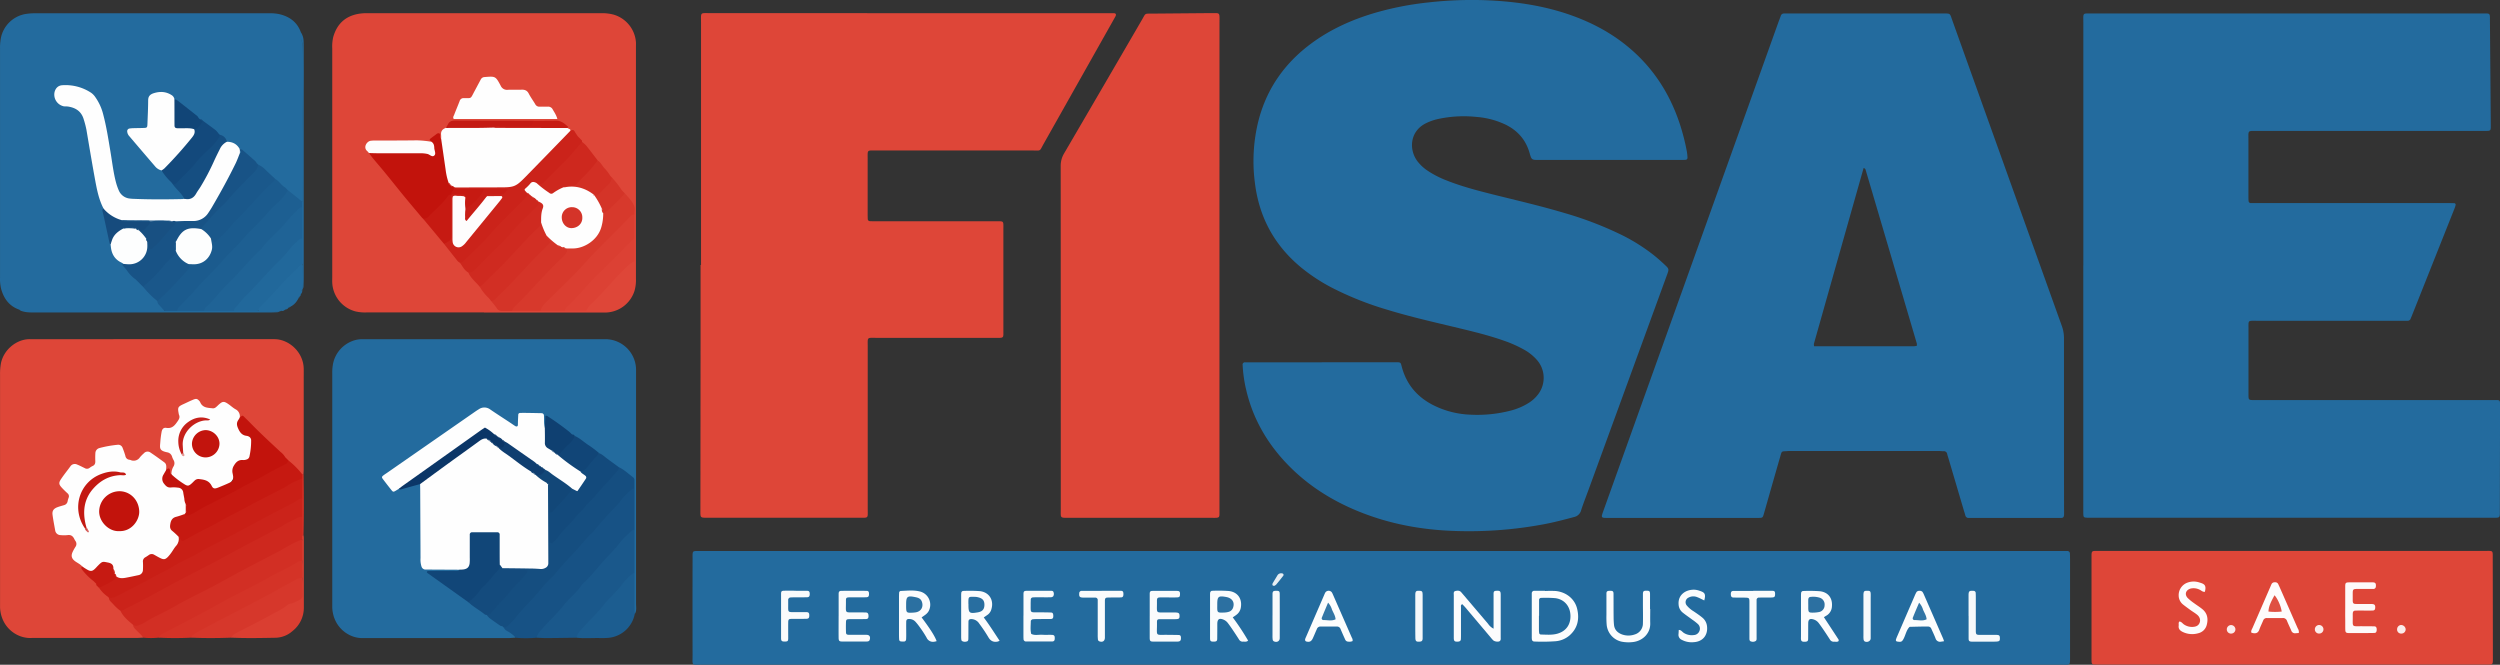 <svg id="Capa_1" data-name="Capa 1" xmlns="http://www.w3.org/2000/svg" viewBox="0 0 1689.66 449.28"><rect x="0" y="0" width="1689.66" height="449.28" fill="#333333" stroke="none"/><defs><style>.cls-1{fill:#236b9e;}.cls-2{fill:#de4638;}.cls-3{fill:#175285;}.cls-4{fill:#1a588b;}.cls-5{fill:#d22f24;}.cls-6{fill:#d43327;}.cls-7{fill:#d6372b;}.cls-8{fill:#1c5d90;}.cls-9{fill:#da3e31;}.cls-10{fill:#fcfcfd;}.cls-11{fill:#fcfdfd;}.cls-12{fill:#fbfcfd;}.cls-13{fill:#fafbfc;}.cls-14{fill:#f9fbfc;}.cls-15{fill:#f6f9fb;}.cls-16{fill:#f7f9fb;}.cls-17{fill:#f8fafb;}.cls-18{fill:#f5f8fa;}.cls-19{fill:#e7eef3;}.cls-20{fill:#fefefe;}.cls-21{fill:#1d5f92;}.cls-22{fill:#1b5b8e;}.cls-23{fill:#185386;}.cls-24{fill:#13497c;}.cls-25{fill:#154e81;}.cls-26{fill:#fdfefe;}.cls-27{fill:#1a578a;}.cls-28{fill:#114577;}.cls-29{fill:#164b7d;}.cls-30{fill:#c2130c;}.cls-31{fill:#cb231a;}.cls-32{fill:#d7392c;}.cls-33{fill:#d43428;}.cls-34{fill:#cf2a20;}.cls-35{fill:#cd271d;}.cls-36{fill:#dc4134;}.cls-37{fill:#ce281e;}.cls-38{fill:#fefcfc;}.cls-39{fill:#c61a12;}.cls-40{fill:#c41a13;}.cls-41{fill:#c71b13;}.cls-42{fill:#154e80;}.cls-43{fill:#114678;}.cls-44{fill:#134a7c;}.cls-45{fill:#144b7d;}.cls-46{fill:#0b3667;}.cls-47{fill:#0f4071;}.cls-48{fill:#c91f16;}.cls-49{fill:#c61911;}.cls-50{fill:#fdf9f9;}.cls-51{fill:#fbedec;}.cls-52{fill:#fbeceb;}.cls-53{fill:#21689b;}.cls-54{fill:#1f6396;}.cls-55{fill:#286ea0;}.cls-56{fill:#2c70a1;}.cls-57{fill:#2b70a1;}.cls-58{fill:#3175a5;}.cls-59{fill:#3376a5;}.cls-60{fill:#185082;}.cls-61{fill:#fefdfd;}.cls-62{fill:#c81e16;}.cls-63{fill:#124778;}.cls-64{fill:#0f3e70;}.cls-65{fill:#c31912;}.cls-66{fill:#d86763;}.cls-67{fill:#cf4641;}.cls-68{fill:#c2140d;}.cls-69{fill:#c6201a;}.cls-70{fill:#e29894;}.cls-71{fill:#df5042;}.cls-72{fill:#d43429;}</style></defs><title>logo-fisae</title><path class="cls-1" d="M1234-435.55q0-82.08,0-164.16c0-6.62-.74-6,5.81-6q131.52,0,263,0c6.67,0,5.94-.72,6,5.82q0.3,34.08.56,68.15c0,5.83.58,5.41-5.42,5.41H1351.8c-7,0-6.21-.61-6.22,6.11q0,18.72,0,37.44c0,1.28,0,2.56.1,3.83a1.47,1.47,0,0,0,1.64,1.37c1.44,0.06,2.88,0,4.32,0h124.8c2.72,0,5.44,0,8.16.08a1,1,0,0,1,1,1.3,19,19,0,0,1-.9,2.72q-14.35,36.09-28.71,72.18c-0.24.59-.49,1.18-0.73,1.77a2.11,2.11,0,0,1-2.17,1.51c-1.44,0-2.88,0-4.32,0h-97.44c-6.32,0-5.7-.58-5.71,5.6q0,21.36,0,42.72c0,5.71-.34,5.26,5.11,5.26h158.88c1.28,0,2.56,0,3.84,0,1.85,0.08,2.11.36,2.19,2.33,0,1,0,1.92,0,2.88q-0.07,34.56-.13,69.12c0,5.59.35,5.21-5.17,5.21H1239.11c-0.64,0-1.28,0-1.92,0-3.08-.08-3.16-0.15-3.22-3.29,0-1.12,0-2.24,0-3.36V-435.55Z" transform="translate(174.05 614.82)"/><path class="cls-1" d="M719.23-370h47.51c1,0,1.92,0,2.88,0,2.89,0.06,3,.05,3.63,2.68,3.34,13,11.45,21.87,23.52,27.35a60.55,60.55,0,0,0,22.71,5.4,89.78,89.78,0,0,0,28-2.87,43.14,43.14,0,0,0,11-4.66,24,24,0,0,0,7.12-6.33,18.35,18.35,0,0,0-.85-23.06,32.7,32.7,0,0,0-9-7.15,83.3,83.3,0,0,0-13.58-6c-10-3.52-20.21-6-30.47-8.47-16.31-3.93-32.68-7.6-48.73-12.55a214.06,214.06,0,0,1-36.47-14.53,121.57,121.57,0,0,1-20.86-13.6q-27.25-22.34-31.53-57.34a112.34,112.34,0,0,1,2.57-42.82c5.63-21.21,17.61-38.13,35.13-51.2,13.24-9.88,28.06-16.49,43.84-21.1a206.65,206.65,0,0,1,35.72-6.93,261.63,261.63,0,0,1,36.88-1.55c19.41,0.64,38.54,3.15,57.05,9.34,14.85,5,28.57,12,40.71,22,16.91,13.89,28.36,31.48,35.2,52.17A145.19,145.19,0,0,1,966-512.63a34.78,34.78,0,0,1,.47,4.29A1.39,1.39,0,0,1,965-506.8c-1.27.09-2.56,0.08-3.84,0.09h-95c-5,0-5.07,0-6.41-4.69-2.51-8.84-8-15.12-16.19-19.17a55.81,55.81,0,0,0-19.83-5.23,81.86,81.86,0,0,0-26.7,1.6,35.93,35.93,0,0,0-7.19,2.62c-10.9,5.24-11.9,17.57-6,25.6a28.38,28.38,0,0,0,7,6.54,65.06,65.06,0,0,0,12.77,6.56c10.27,4.1,20.95,6.85,31.64,9.55,16,4,32,7.68,47.78,12.39a239.65,239.65,0,0,1,38,14.45,123.48,123.48,0,0,1,22.74,14.2c2.49,2,4.89,4.13,7.22,6.32,3.11,2.92,3.07,3,1.62,6.95L899.5-283.57c-1.64,4.5-3.44,9-4.89,13.52a6.24,6.24,0,0,1-4.78,4.66c-6.64,1.79-13.28,3.52-20,4.81a274.22,274.22,0,0,1-61.1,4.6c-22.38-.75-44.14-4.82-64.94-13.34-18.44-7.55-34.9-18.08-48.62-32.63-13.32-14.13-22.61-30.5-27-49.52a91,91,0,0,1-2.36-16.59,1.55,1.55,0,0,1,1.61-1.89c1.28,0,2.56,0,3.84,0h48Z" transform="translate(174.05 614.82)"/><path class="cls-1" d="M759.8-165.59q-229.43,0-458.86,0c-8,0-6.89,1.16-6.9-6.75q-0.07-32.4,0-64.8c0-5.76-.41-5.24,5.06-5.26,4.64,0,9.28,0,13.92,0h904.77l5.28,0a1.65,1.65,0,0,1,1.86,1.7c0.08,1.44.09,2.88,0.09,4.32q0,32.4,0,64.8c0,6.86.42,6-5.86,6Q989.47-165.58,759.8-165.59Z" transform="translate(174.05 614.82)"/><path class="cls-2" d="M299.75-435.61q0-82.07,0-164.13c0-6.94-.73-6.21,6.08-6.21l268.76,0.07c1.44,0,2.88,0,4.32,0,1.2,0.05,1.58.83,1,2-0.35.72-.76,1.4-1.16,2.1q-23.66,42-47.34,84c-3.14,5.56-1.51,4.66-8.07,4.67q-52.55,0-105.1,0c-6.56,0-5.85-.68-5.87,5.92q0,18.24,0,36.47c0,1.28,0,2.56.06,3.84a1.47,1.47,0,0,0,1.48,1.54c1.44,0.07,2.88.08,4.31,0.08q40.07,0,80.15,0c6.29,0,5.73-.63,5.73,5.58q0,33.59,0,67.19c0,1.28,0,2.56,0,3.84-0.1,1.74-.52,2.1-2.43,2.17-1.28,0-2.56,0-3.84,0q-39.59,0-79.19,0c-7,0-6.23-.77-6.23,6q0,54.71,0,109.42c0,6.86.81,6.15-6.12,6.16q-50.15,0-100.3,0h-1.44c-5.51,0-5.23.2-5.23-5.23q0.07-56.39.12-112.78,0-26.39,0-52.79h0.34Z" transform="translate(174.05 614.82)"/><path class="cls-2" d="M650.14-435.06q0,81.83,0,163.65c0,1.44,0,2.88,0,4.32-0.08,1.78-.47,2.15-2.38,2.24-1.12.06-2.24,0-3.36,0h-95.5c-6.79,0-6,.39-6-5.85q0-115.9-.06-231.8a16.21,16.21,0,0,1,2.27-8.59q26.38-45.14,52.64-90.35c2.68-4.59,1.55-4.13,7-4.18l39.35-.34c1.28,0,2.56,0,3.84,0,1.73,0.09,2.15.53,2.22,2.4,0.06,1.44,0,2.88,0,4.32Q650.14-517.13,650.14-435.06Z" transform="translate(174.05 614.82)"/><path class="cls-1" d="M-161-405.53c-6.81-2.36-10.48-7.48-12.31-14.15a28.4,28.4,0,0,1-.72-7.61q0-36.44,0-72.88,0-40.75,0-81.51a36.93,36.93,0,0,1,.52-7.15A20.55,20.55,0,0,1-156-605.48a42.68,42.68,0,0,1,5.73-.38q79.11,0,158.22,0a30.11,30.11,0,0,1,6.67.58c6.94,1.59,12.18,5.34,14.69,12.29,2.92,21.4.8,42.91,1.27,64.37,0.35,15.94.07,31.9,0.07,47.84,0.16,2.12-.55,3.24-2.62,1.74a85.15,85.15,0,0,1-7-5.66c-0.33-.29-0.64-0.61-0.94-0.93s-0.62-.59-0.93-0.88l-0.5-.39c-0.36-.23-0.71-0.48-1.06-0.72-2.32-1.59-4.06-3.84-6.23-5.6-4-2.6-6.77-6.67-10.82-9.22a10.21,10.21,0,0,1-1-.84c-0.33-.29-0.64-0.6-1-0.92-3.59-3.22-7.18-6.42-11-9.35a17,17,0,0,0-8.12-4.78c-1.65-1.26-2.58-3.27-4.47-4.28a10.88,10.88,0,0,1-1-.73c-0.51-.39-1-0.81-1.45-1.24-2.84-2.57-6.21-4.47-9-7.11-0.3-.26-0.58-0.55-0.86-0.82a11.12,11.12,0,0,0-1.41-1,7.87,7.87,0,0,1-1-.66c-0.49-.37-1-0.77-1.42-1.17-5.31-4.13-10.44-8.48-15.94-12.37a11.36,11.36,0,0,0-4.8-3c-6.78-2-10.46.41-11.18,7.38a104.91,104.91,0,0,0-.16,11c0,3.63-1.68,5.27-5.25,5.14a0.69,0.69,0,0,0-.48,0c-2.28.32-5.47-1.12-6.61,1.3-1.23,2.6,1.62,4.56,3.23,6.38,5.66,6.44,10.51,13.64,17.41,18.94,3.06,3.18,5.87,6.59,8.75,9.95,1.6,2.37,4.05,4,5.49,6.49,0.77,1.32,2.65,2.73.46,4.44-12,1.21-23.93.66-35.89,0.3-3.87-.12-6.76-2.52-8.64-6.06-2.37-4.48-3.08-9.39-4-14.26-2.33-12.73-3.8-25.62-7.1-38.18-2.76-10.5-9.4-16.36-20.11-17.73a18.74,18.74,0,0,0-4.78-.13c-2.42.31-4.3,1.48-5,3.89s0.55,4.34,2.34,5.89,3.76,1.67,5.8,2c6.11,1.09,10,4.54,11.72,10.58,2.3,8.19,3.07,16.65,4.58,25,2.08,11.47,3.92,23,7.85,34,0.79,8.15,3.14,16,4.68,24,0.81,5.56,3.26,10.12,8.1,13.21,2.15,4,5.35,7.09,8.42,10.3,0.29,0.27.57,0.57,0.83,0.87l0.39,0.43c0.27,0.27.52,0.56,0.77,0.84l0.38,0.41c0.27,0.26.52,0.53,0.77,0.81l0.4,0.4c0.28,0.25.55,0.52,0.82,0.79l0.43,0.4c0.31,0.26.6,0.53,0.9,0.81l0.46,0.42c3.07,3.13,6.37,6,9.18,9.43,1.08,1.57,2.52,2.85,3.5,4.48s0.86,2.72-1.43,2.6q-42.06,0-84.09,0C-153-404.15-157.06-404.16-161-405.53Z" transform="translate(174.05 614.82)"/><path class="cls-2" d="M153.08-403.67H73.88a28,28,0,0,1-7.61-.67,21.1,21.1,0,0,1-15.77-19.5c-0.06-1.12,0-2.24,0-3.36q0-77.52,0-155a27.33,27.33,0,0,1,.68-7.62c2.47-8.66,8-14,16.92-15.62a32.27,32.27,0,0,1,5.72-.47q79.44,0,158.87,0a30.27,30.27,0,0,1,8.07,1,21.06,21.06,0,0,1,15,18.61c0.07,1.12,0,2.24,0,3.36q0,78.24,0,156.47a26.71,26.71,0,0,1-.92,8.06,21,21,0,0,1-19.24,14.81c-1.44.06-2.88,0-4.32,0H153.08Z" transform="translate(174.05 614.82)"/><path class="cls-1" d="M174.23-183.83c-1.59.09-3.18,0.25-4.77,0.26q-47.52,0-95,0c-1.12,0-2.24,0-3.36,0-9.31.25-20-7.32-20.58-20.51,0-1,0-1.92,0-2.88q0-77.76,0-155.51a30.53,30.53,0,0,1,.66-7.14c2.49-10.51,12-16,19.26-15.95,1.6,0,3.2,0,4.8,0h156c1.6,0,3.2,0,4.8,0a20.8,20.8,0,0,1,19.75,19.31c0.08,1.28.05,2.56,0.05,3.84q0,77.76,0,155.51c0,2.35.52,4.81-.81,7-1.92-1.69-1.64-4-1.66-6.18-0.07-7.26-.09-14.53.06-21.79-0.11-9.58-.19-19.16.05-28.74q-0.25-13.27,0-26.54c2.2-8.26-4.22-11.16-9.3-14.89-4.66-3.11-9-6.62-13.64-9.81-5.18-3.58-10.33-7.19-15.39-10.93-0.35-.23-0.68-0.48-1-0.73s-0.68-.45-1-0.68a11.88,11.88,0,0,1-1-.67,12.1,12.1,0,0,1-1-.76l-0.49-.39c-0.35-.25-0.69-0.51-1-0.76-4.53-2.92-8.71-6.34-13.41-9.32-1.34,2.05.11,4.68-1.78,6.31-2.93-.75-2-3.24-2.12-5.09-0.14-2.4-1.14-3.51-3.53-3.47-1.76,0-3.52.11-5.27,0-3.85-.31-6.44.32-6.32,5.24,0.08,3.54-1.48,4.21-4.61,2.4a139.55,139.55,0,0,1-13.17-8.73c-4.09-3-7.76-2.89-11.83-.07-13.53,9.34-27,18.82-40.52,28.14-5.52,3.8-11,7.68-16.47,11.54-1.86,1.31-5.24,2-3.55,5.64,1.78,3.89,4.67,5.54,8.54,4.87,3.49-.35,6.8-1.48,10.19-2.3,1.78-.43,3.74-1.39,5,0.95,0.85,2.32.62,4.74,0.63,7.12,0,13.26-.05,26.52,0,39.77,0.05,7.46,1,8.24,8.25,8.38,5.26,0.1,10.54-.51,15.76.46,2.63,1.38,1.46,2.35-.47,2.85-2.63.69-5.37,0.29-8.06,0.35-3,.07-6-0.1-9.7.12,8.62,6.67,17.19,12.51,25.52,18.66,4,3.26,8.33,6,12.48,9.08,3.33,2.81,7,5.1,10.54,7.67a10.81,10.81,0,0,1,1.06.78l0.51,0.42C169.34-188.35,174-188.22,174.23-183.83Z" transform="translate(174.05 614.82)"/><path class="cls-2" d="M-77.32-183.86c-1.59.07-3.19,0.21-4.78,0.21q-34.07,0-68.15,0c-0.8,0-1.6,0-2.4,0-9.55.6-20.78-6.86-21.37-20.7,0-1.12,0-2.24,0-3.36q0-77,0-154a39.94,39.94,0,0,1,.53-7.16c1.76-9.72,10.82-16.78,19.56-16.72,1.44,0,2.88,0,4.32,0H6.82c1.6,0,3.2,0,4.8,0,9.86,0.17,19.37,8.9,19.6,19.88,0.05,2.4,0,4.8,0,7.2q0,30.47,0,60.95c0,1.12-.11,2.23-0.17,3.35a1.23,1.23,0,0,1-1.22.21c-3.41-2.37-6-5.67-9-8.46-0.32-.29-0.61-0.6-0.9-0.91s-0.61-.6-0.91-0.91l-0.46-.45c-0.33-.29-0.63-0.6-0.94-0.91C8.52-314.75-1.49-323-10-332.66c-1-1.18-1.93,1.3-2.56-.3-1.14-2.8-3.46-4.48-5.76-6.24-2.73-2.1-5.08-2.5-8.15-.25-3.76,2.76-8.83,2.06-12.13-1.54-2.26-2.47-4.34-2.85-7.13-1.27-2.94,1.66-6.69,2.23-6.23,7.21,0.53,5.75-2.12,9-8,10.4-3.56.85-3.72,3.6-4.15,6.21s-1.24,5.37,1.62,7.4c8.43,6,8.7,7,4.94,16.46a1.11,1.11,0,0,1-2-.46c-0.42-1.61-1.92-1.66-2.89-2.46-1.14-5.39-5.91-7.24-9.8-9.84-2.1-1.41-3.87,0-5.53,1.46-6.22,5.33-10.45,4.46-13.43-3-1.29-3.21-3.08-4.68-6.55-3.74-1.38.38-2.84,0.4-4.25,0.68-5.58,1.1-6.24,1.85-6.65,7.48-0.45,6.06-4.09,8.42-9.78,6.28-2.37-.89-4.94-2.58-7.09-0.22-2.65,2.9-5.78,5.68-6.43,9.84-0.29,1.86,1.51,3,2.68,4.34,4.57,5.1,3.58,9.78-2.6,12.32-5.37,2.21-5.54,2.51-4.74,8.16,0.22,1.58.57,3.14,0.79,4.72,0.46,3.27,2.38,4.49,5.53,4.79,8.38,0.8,10.44,4,7.35,11.6-1.23,3-.82,5.22,1.94,7a6.59,6.59,0,0,1,2.67,2.68c0.89,4.54,5,6.54,7.63,9.74,0.31,0.28.59,0.58,0.87,0.89l0.41,0.45a8.64,8.64,0,0,1,.74.93,10,10,0,0,1,.6,1c0.21,0.32.41,0.64,0.63,1l0.37,0.44c0.29,0.27.56,0.56,0.84,0.84l0.44,0.42c1.62,1.63,3.25,3.23,4.87,4.84a10.12,10.12,0,0,1,.86.95,10.53,10.53,0,0,1,.76,1c2,3.09,4.94,5.27,7.33,8,2.33,3.72,5.85,6.39,8.59,9.75C-82.06-189.35-77.5-188.12-77.32-183.86Z" transform="translate(174.05 614.82)"/><path class="cls-2" d="M1375.16-242.46q64.8,0,129.6,0c6.64,0,5.92-.78,5.94,5.82q0.08,32.88.1,65.76c0,5.72.32,5.23-5.12,5.23H1244.56q-1.68,0-3.36-.06a1.48,1.48,0,0,1-1.58-1.43c-0.09-1-.09-1.92-0.09-2.87q0-34.08,0-68.16c0-4.57,0-4.31,4.6-4.31h131Z" transform="translate(174.05 614.82)"/><path class="cls-3" d="M254.82-284.64q0,13.92,0,27.84c-14.71,15.3-28.42,31.5-42.85,47.06-7.91,8.53-15.57,17.3-23.37,25.94a82.16,82.16,0,0,1-14.36,0c-0.73-1.49-2.13-2.23-3.37-3.21-1.46-1.15-3.52-1.59-4.35-3.51,13.52-14.43,26.56-29.31,39.82-44s26.48-29,39.3-43.83a50.69,50.69,0,0,1,5.06-5.1C251.83-284.46,253-285.93,254.82-284.64Z" transform="translate(174.05 614.82)"/><path class="cls-4" d="M188.59-183.8c0.64-2.94,2.84-4.92,4.68-7,4.4-5,9.45-9.5,13.51-14.77,3.9-5.06,9.2-8.83,12.6-14.28a1.65,1.65,0,0,1,.33-0.35c4.93-4.31,8.91-9.53,13.2-14.41,4-4.52,8.41-8.64,12.05-13.49,2.27-3,5.31-5.48,8.07-8.13a4.55,4.55,0,0,1,1.78-.57q0,14.4,0,28.81c-2,4.16-5.71,6.82-8.65,10.13q-15.2,17.15-30.69,34.06c-6.76.08-13.53,0.2-20.29,0.24C193-183.55,190.79-183.72,188.59-183.8Z" transform="translate(174.05 614.82)"/><path class="cls-5" d="M-77.32-183.86c-1.16-2.07-3.11-3.42-4.67-5.13-0.94-1-2.07-1.91-2.07-3.48,12.84-4.57,24.28-12,36.29-18.21Q-28-221-8.43-231.55c11.1-6,22.22-11.94,33.46-17.67,1.64-.84,3.78-3.11,5.64,0,0,4.18,0,8.35,0,12.53-0.24,2.21-2.25,2.56-3.72,3.32C3-220.9-20.73-207.95-44.68-195.43c-7.36,3.85-14.68,7.79-22.08,11.57A51.42,51.42,0,0,1-77.32-183.86Z" transform="translate(174.05 614.82)"/><path class="cls-6" d="M-66.76-183.85c0.79-1.7,2.29-2.56,3.88-3.38,8.36-4.31,16.72-8.59,25-13,6.32-3.36,12.55-6.89,18.82-10.35,0.42-.23.86-0.43,1.28-0.65,8.49-4.4,17.13-8.52,25.41-13.29,6.49-3.74,13.48-6.54,19.76-10.64a5,5,0,0,1,2.78-.53c1,3.45.23,7,.47,10.45-0.07,1.86-1.68,2.1-2.89,2.75C3.65-209.55-20.7-197-44.68-183.85A218.51,218.51,0,0,1-66.76-183.85Z" transform="translate(174.05 614.82)"/><path class="cls-7" d="M-44.68-183.85a4,4,0,0,1,.78-1.65,55.7,55.7,0,0,1,5.29-3.25q9.07-4.86,18.21-9.6c8.35-4.36,16.74-8.64,25.05-13.06,6.19-3.29,12.27-6.81,18.46-10.1,2.22-1.18,4.33-2.83,7.08-2.64,1,4.24.23,8.54,0.46,12.8,0.12,2.19-1.54,3-3.11,3.79-15.39,7.37-30,16.29-45.34,23.71C-26.76-183.5-35.72-183.47-44.68-183.85Z" transform="translate(174.05 614.82)"/><path class="cls-8" d="M215.48-183.81c0.63-2.94,2.84-4.91,4.67-7,4.39-5,9.43-9.49,13.48-14.74,3.9-5.05,8.89-9,12.67-14.18a38.16,38.16,0,0,1,8.51-8.28q0,11.68,0,23.37c0,1.59.1,3.17,0.15,4.76a20,20,0,0,1-17.15,16.09,53.77,53.77,0,0,1-6.66.2C225.94-183.67,220.7-183.24,215.48-183.81Z" transform="translate(174.05 614.82)"/><path class="cls-9" d="M-17.8-183.86c0.8-1.7,2.29-2.56,3.88-3.38,7.78-4,15.62-7.92,23.27-12.17,3.73-2.07,7.74-3.75,11-6.65a4.39,4.39,0,0,1,2.18-.86,11.11,11.11,0,0,0,2.7-.87c5.85-2.92,4.9-1.87,5-7.78,0-2.87,0-5.74,0-8.61q0-5.76,0-11.52,0-7.2,0-14.4a2.18,2.18,0,0,1-.37-2.68,0.86,0.86,0,0,1,1.26-.21,10.14,10.14,0,0,1,.19,1.42q0,23.68,0,47.36a20,20,0,0,1-7.6,15.84,17.91,17.91,0,0,1-11.31,4.58C2.28-183.61-7.76-183.39-17.8-183.86Z" transform="translate(174.05 614.82)"/><path class="cls-1" d="M15.8-404.64l-0.25.21-0.31-.11c-4.44.78-8.93,0.15-13.38,0.36-4.21-1.53-1.18-3.65,0-4.78,5.24-5.13,9.72-11,14.93-16.1,3.4-3.36,6.62-6.91,10.24-10,0.91-.78,2.58-3.44,3.67.1-0.27,5.32.56,10.67-.44,16v0c-1,.73-0.14,2.09-1,2.86h0c-0.58.5-.4,1.39-1,1.9h0a2.26,2.26,0,0,0-.82,1.18l0.11-.11c-1.91,2-3.85,4-5.89,5.87l0.1-.1a2.56,2.56,0,0,0-1.17.81l0,0c-0.49.58-1.37,0.4-1.88,0.94l0,0C17.88-404.73,16.54-405.55,15.8-404.64Z" transform="translate(174.05 614.82)"/><path class="cls-1" d="M30.23-419q0-8.66,0-17.33c-2.61-3.55-1.12-7.64-1.48-11.48a48.29,48.29,0,0,1,.09-5.68c-0.15-6.94-.21-13.88,0-20.82,0.06-1.53,0-3.1,1.34-4.24q0-52.26,0-104.52c0-2.05.27-4.13-1.29-5.91-1.19-1.36-.15-2.7.42-4a11.49,11.49,0,0,1,1.85,6.31c0.08,1.6.07,3.2,0.07,4.79q0,77.22,0,154.45c0,1.92-.06,3.84-0.14,5.75A4,4,0,0,1,30.23-419Z" transform="translate(174.05 614.82)"/><path class="cls-1" d="M0.43-404.65l14.8,0.12a3.46,3.46,0,0,1-2.21.77c-1.6.06-3.19,0.13-4.79,0.13H-150.88c-3,0-6.08,0-9-1.14a7.09,7.09,0,0,1-1.18-.77,7.6,7.6,0,0,1,2.38,0c3.26,1.13,6.62.86,10,.86l85.81,0c2.66-2.14,5.78-1.25,8.75-1.35,6-.15,12.07-0.2,18.1,0,6.7-.15,13.41-0.21,20.11,0C-10.46-405.63-4.81-407.54.43-404.65Z" transform="translate(174.05 614.82)"/><path class="cls-5" d="M31.09-253H30.2c-2.63-3.88-1.1-8.23-1.4-12.37-0.13-4.15-.11-8.31,0-12.46-0.11-4.41-.17-8.82.08-13.23a4.19,4.19,0,0,1,1.31-3.23l0.87,0a2.48,2.48,0,0,1,.1.46C31.37-280.16,31.43-266.56,31.09-253Z" transform="translate(174.05 614.82)"/><path class="cls-1" d="M21.66-407.3a13.37,13.37,0,0,1,5.89-5.87A10.91,10.91,0,0,1,21.66-407.3Z" transform="translate(174.05 614.82)"/><path class="cls-1" d="M29.24-416.17c0-1.06-.17-2.2,1-2.86A3.15,3.15,0,0,1,29.24-416.17Z" transform="translate(174.05 614.82)"/><path class="cls-1" d="M15.8-404.64c0.67-1.12,1.79-.93,2.83-1A3.08,3.08,0,0,1,15.8-404.64Z" transform="translate(174.05 614.82)"/><path class="cls-1" d="M28.27-414.26a2,2,0,0,1,1-1.9A2,2,0,0,1,28.27-414.26Z" transform="translate(174.05 614.82)"/><path class="cls-1" d="M18.68-405.64a2,2,0,0,1,1.88-.94A1.94,1.94,0,0,1,18.68-405.64Z" transform="translate(174.05 614.82)"/><path class="cls-1" d="M27.45-413.07a1.4,1.4,0,0,1,.82-1.18A1.12,1.12,0,0,1,27.45-413.07Z" transform="translate(174.05 614.82)"/><path class="cls-1" d="M20.59-406.6l1.17-.81A1.1,1.1,0,0,1,20.59-406.6Z" transform="translate(174.05 614.82)"/><path class="cls-1" d="M1220.92-328.33q0-28.79,0-57.58a24.3,24.3,0,0,0-1.39-8.44Q1182.48-497.66,1145.47-601c-1.81-5.05-1-4.7-6.73-4.7H1035.08c-1.12,0-2.24,0-3.36,0a2.17,2.17,0,0,0-2.18,1.53c-0.51,1.51-1.13,3-1.67,4.49Q968.79-434.71,909.7-269.78c-1.86,5.2-1.87,5,3.79,5q49.42,0,98.85,0c0.8,0,1.6,0,2.4,0,2.43-.08,2.58-0.15,3.29-2.6,1.65-5.68,3.23-11.37,4.86-17.05q3.29-11.52,6.6-23c0.63-2.16.75-2.33,3-2.42,0.8,0,1.6-.14,2.4-0.14h101.73c1,0,1.92.15,2.88,0.14a2.17,2.17,0,0,1,2.46,1.79c0.25,1.09.63,2.18,0.95,3.25q5.23,17.7,10.46,35.41c0.27,0.92.61,1.83,0.84,2.76a2.21,2.21,0,0,0,2.38,1.89l3.36,0h55.66c1.12,0,2.24,0,3.36,0,1.44-.08,1.89-0.56,2-2.13,0.06-1.28,0-2.56,0-3.84Q1220.92-299.54,1220.92-328.33Zm-99.47-52.77a11.46,11.46,0,0,1-1.84.3q-33.77,0-67.58,0a6.16,6.16,0,0,1-.12-1.71q16.77-59.37,33.59-118.77a3,3,0,0,1,.7.31,2,2,0,0,1,.59.72q17.35,58.78,34.66,117.56A6.34,6.34,0,0,1,1121.45-381.1Z" transform="translate(174.05 614.82)"/><path class="cls-10" d="M835.4-189.92c0-4.37,0-8.17,0-12s0-7.68,0-11.52c0-1.65.43-2,1.91-2.1,2.39-.13,2.9.25,2.91,2.59,0,9.6,0,19.2,0,28.8,0,0.93.22,2-.69,2.65s-3.46.34-4.45-.64c-0.79-.79-1.48-1.67-2.2-2.53q-8.2-9.72-16.4-19.44c-0.7-.83-1.48-1.6-2.19-2.36-1.22.42-.92,1.34-0.92,2.05,0,6.08,0,12.16,0,18.24,0,1.12,0,2.24-.06,3.36s-0.83,1.58-1.93,1.64c-2.31.13-2.86-.28-2.87-2.63,0-5.76,0-11.52,0-17.28,0-3.84,0-7.68,0-11.52,0-1-.36-2.43,1.1-2.78s2.87-.42,4,0.91c0.61,0.74,1.25,1.45,1.87,2.19q8.08,9.51,16.16,19A9.75,9.75,0,0,0,835.4-189.92Z" transform="translate(174.05 614.82)"/><path class="cls-11" d="M870.26-215.38a69.67,69.67,0,0,1,7.17,0c7.16,0.74,12.89,5.38,14.47,12.08,1.65,7,.3,13.32-5.46,18.2a16.55,16.55,0,0,1-9.19,3.67,123.91,123.91,0,0,1-14.34.19,1.56,1.56,0,0,1-1.61-1.45,11.48,11.48,0,0,1-.08-1.91q0-13.88,0-27.76c0-.48,0-1,0-1.43a1.65,1.65,0,0,1,1.82-1.73h7.18v0.12Z" transform="translate(174.05 614.82)"/><path class="cls-10" d="M490.84-197.51c4,5.34,7.24,10.56,10.71,15.77a10.38,10.38,0,0,1-1.34.55c-2.83.54-4.79-.39-6.28-3a106.37,106.37,0,0,0-6.13-9.13,6.51,6.51,0,0,0-5.14-3.08c-1.46-.05-2.14.37-2.16,1.78-0.06,3.83,0,7.66-.07,11.49,0,0.8-.14,1.66-1.1,1.85a3.84,3.84,0,0,1-3.2-.31,1.31,1.31,0,0,1-.43-0.8,12.78,12.78,0,0,1-.13-1.9q0-13.88,0-27.76c0-.64,0-1.28.07-1.91a1.43,1.43,0,0,1,1.51-1.48,100,100,0,0,1,11,.14c6.37,0.71,9.66,6.07,7.86,12.16a6.83,6.83,0,0,1-2.25,3.58C492.9-198.9,492-198.31,490.84-197.51Z" transform="translate(174.05 614.82)"/><path class="cls-12" d="M659.11-197.58a166.37,166.37,0,0,1,10.39,15.73c-1.2,1.08-2.35.6-3.4,0.69a2.8,2.8,0,0,1-2.77-1.5q-2.32-3.63-4.74-7.2c-0.89-1.32-1.83-2.62-2.79-3.89a7.15,7.15,0,0,0-3-2.31c-2.81-1.15-4.08-.28-4.12,2.84,0,3.35,0,6.7-.05,10.05,0,1.65-.61,2-2.52,2s-2.32-.41-2.33-2.21c0-9.89,0-19.79,0-29.68,0-.32,0-0.64.06-1a1.47,1.47,0,0,1,1.55-1.47,103.23,103.23,0,0,1,11,.14c5.87,0.62,9.06,5,8.26,10.73a7.56,7.56,0,0,1-2.95,5.28C660.93-198.75,660.12-198.25,659.11-197.58Z" transform="translate(174.05 614.82)"/><path class="cls-12" d="M1058.66-197.68c3.48,5.3,6.72,10.21,9.93,15.14a2.12,2.12,0,0,1,0,1c-0.93.79-2.07,0.35-3.13,0.43a2.87,2.87,0,0,1-2.76-1.53q-2.2-3.42-4.48-6.79c-1-1.45-2-2.89-3.06-4.28a6.9,6.9,0,0,0-3.46-2.45c-2.52-.78-3.59-0.06-3.63,2.55-0.05,3.51,0,7-.06,10.53,0,1.51-.54,1.91-2.07,2-2,.07-2.65-0.32-2.77-1.76-0.05-.63,0-1.28,0-1.91q0-13.4,0-26.81c0-.8,0-1.59.08-2.39a1.45,1.45,0,0,1,1.57-1.44,103.92,103.92,0,0,1,11,.15c5.72,0.61,8.76,4.62,8.27,10.27a7.64,7.64,0,0,1-3,5.75C1060.32-198.73,1059.5-198.24,1058.66-197.68Z" transform="translate(174.05 614.82)"/><path class="cls-10" d="M448.84-197.53c5.78,7.71,9,12.74,10.14,16.05-0.44.11-.87,0.24-1.31,0.31a4.72,4.72,0,0,1-5.49-2.72,71.32,71.32,0,0,0-4.43-6.82,38.64,38.64,0,0,0-2.95-3.76,5.76,5.76,0,0,0-4.22-2c-1.44-.06-2.11.4-2.14,1.85-0.06,2.87,0,5.74,0,8.62,0,1.12,0,2.23-.09,3.34a1.46,1.46,0,0,1-1.57,1.43,12.81,12.81,0,0,1-1.9-.07,1.28,1.28,0,0,1-1.22-1.23c-0.08-1.11-.11-2.23-0.11-3.34q0-12.45,0-24.89c0-1.12,0-2.23.09-3.35a1.22,1.22,0,0,1,1.12-1.31c4.29-.16,8.65-0.7,12.86.34a9.22,9.22,0,0,1,6,13.24C452.54-199.82,450.67-198.89,448.84-197.53Z" transform="translate(174.05 614.82)"/><path class="cls-13" d="M517.68-198.69c0-4.8,0-9.6,0-14.4,0-2.1.36-2.41,2.59-2.43,5.28,0,10.56,0,15.84,0,0.77,0,1.66,0,1.9,1a3.13,3.13,0,0,1-.26,2.76,2.47,2.47,0,0,1-1.71.61c-2.88.07-5.76,0-8.64,0-1.12,0-2.24,0-3.35.09a1.46,1.46,0,0,0-1.45,1.55c0,1-.07,1.92-0.06,2.88,0.07,6.29-.75,5.63,5.6,5.68,2.72,0,5.44,0,8.15.11,1.18,0,1.59.83,1.54,2.5,0,1.27-.46,1.85-1.64,1.87-3,.06-6.08,0-9.12.07a27.38,27.38,0,0,0-3.35.15,2.42,2.42,0,0,0-1,.85,0.72,0.72,0,0,0-.1.46c0,2.85-.45,5.72.3,8.54,2.41,1.25,5,.42,7.49.59,2.07,0.14,4.16,0,6.24.06,1.78,0.05,2.21.58,2.16,2.37,0,1.53-.49,2.11-1.94,2.12-5.76,0-11.52,0-17.28,0a1.67,1.67,0,0,1-1.88-1.69c-0.07-1.12-.05-2.24-0.06-3.36q0-6.24,0-12.48h0Z" transform="translate(174.05 614.82)"/><path class="cls-13" d="M603-198.59c0-5,0-9.91,0-14.86,0-1.57.47-2,2-2q8.15-.06,16.3,0c1.83,0,2.23.52,2.18,2.3s-0.46,2.06-2.44,2.11c-2.4.05-4.79,0-7.19,0-1.28,0-2.56,0-3.84,0-1.66.07-2,.42-2.13,1.92,0,0.16,0,.32,0,0.48,0.15,9.13-1.44,7.61,7.33,7.77,1.6,0,3.2,0,4.8,0,2.66,0.06,3.15.46,3.15,2.44,0,1.7-.44,2.06-2.93,2.09-3.36,0-6.71,0-10.07,0-1.93,0-2.29.33-2.26,2.24,0.15,9.95-1.7,8.16,7.67,8.36,2.4,0.05,4.79,0,7.19.12,1.27,0.06,1.35,1.15,1.35,2.13s-0.18,1.94-1.37,2.19a6.93,6.93,0,0,1-1.43.11c-5.27,0-10.55,0-15.82,0-2.09,0-2.48-.4-2.5-2.57,0-5,0-9.91,0-14.87h0Z" transform="translate(174.05 614.82)"/><path class="cls-13" d="M392.76-198.58c0-5,0-9.9,0-14.85,0-1.54.51-2.05,2-2.06q8.38-.05,16.77,0c1.39,0,1.79.62,1.75,2.22s-0.48,2.07-1.94,2.12c-2.23.08-4.47,0-6.71,0.06-1.6,0-3.2,0-4.79,0-1.83.07-2.18,0.36-2.15,2.37,0.1,9.16-1.45,7.64,7.27,7.8,2.08,0,4.15,0,6.23.06,1.25,0.05,1.74.81,1.75,2.35s-0.48,2.08-1.93,2.1c-3.67.06-7.35,0-11,.06-1.93,0-2.25.35-2.3,2.21q-0.09,3.11,0,6.23c0,1.81.38,2.12,2.36,2.15,3.83,0,7.67,0,11.5,0,2,0,2.77,1.23,2.24,3.18a1.53,1.53,0,0,1-1.27,1.25,6.61,6.61,0,0,1-1,.09c-5.43,0-10.86,0-16.29,0-2.08,0-2.48-.43-2.51-2.57-0.05-5,0-9.9,0-14.85h0Z" transform="translate(174.05 614.82)"/><path class="cls-12" d="M941.29-203.19c0,3.19-.08,6.39,0,9.58,0.2,6.8-5,11.8-11.34,12.68a24.17,24.17,0,0,1-6.69,0,12.88,12.88,0,0,1-11.42-11.67,65.06,65.06,0,0,1-.16-6.7c0-4.79,0-9.58,0-14.37,0-1.52.65-1.88,2.67-1.85,1.58,0,2.1.4,2.12,1.89,0.05,5.27,0,10.54.06,15.8,0,1.75.09,3.51,0.26,5.25,0.32,3.43,2.46,5.47,5.5,6.58a12.82,12.82,0,0,0,8.47,0,7.72,7.72,0,0,0,5.58-7.55c0.13-4.47,0-8.94,0-13.41,0-2.08,0-4.15,0-6.23s0.48-2.44,2.59-2.39c1.81,0,2.2.36,2.22,2.27,0,3.35,0,6.7,0,10.06h0Z" transform="translate(174.05 614.82)"/><path class="cls-11" d="M1139.86-181.45c-1,.16-1.49.25-2,0.3a3.12,3.12,0,0,1-3.73-2.16c-0.84-2.24-1.91-4.38-2.88-6.57a2.28,2.28,0,0,0-2.23-1.48c-1.28,0-2.55,0-3.83,0-2.87.05-5.73,0.13-8.6,0.2-2.12,2.1-2.58,5-3.83,7.58s-1.81,2.79-4.49,2.36a1,1,0,0,1-.9-1.37,17.61,17.61,0,0,1,.85-2.23q5.87-13.62,11.76-27.22a18.67,18.67,0,0,1,1.25-2.58c0.78-1.23,3.37-1.22,4.16,0a11.41,11.41,0,0,1,.88,1.7q6.42,14.68,12.83,29.37C1139.37-183,1139.53-182.4,1139.86-181.45Z" transform="translate(174.05 614.82)"/><path class="cls-11" d="M740.11-181.55a5,5,0,0,1-2.78.39,2.28,2.28,0,0,1-2.25-1.47q-1.58-3.48-3.08-7a2.53,2.53,0,0,0-2.55-1.74c-3.67,0-7.34,0-11,0a2.54,2.54,0,0,0-2.51,1.8c-0.91,2-1.75,4.1-2.69,6.13-1,2.18-2.26,2.78-4.56,2.14a1.33,1.33,0,0,1-.71-1.06,5.61,5.61,0,0,1,.59-1.8q6.16-14.26,12.34-28.52a14.29,14.29,0,0,1,.81-1.73,2.71,2.71,0,0,1,4.41,0,11.15,11.15,0,0,1,.64,1.28q6.44,14.67,12.86,29.34A3.1,3.1,0,0,1,740.11-181.55Z" transform="translate(174.05 614.82)"/><path class="cls-12" d="M977.8-209c-1.81-.86-3.2-1.64-4.68-2.19a6.81,6.81,0,0,0-6,.29,3.43,3.43,0,0,0-1.14,5.3,18.52,18.52,0,0,0,4.72,4c2,1.36,4,2.7,5.82,4.21a8.7,8.7,0,0,1,3.18,6.23c0.51,5.77-3,9.92-8.76,10.34a14.28,14.28,0,0,1-8.35-1.57,3.68,3.68,0,0,1-2.2-3.86c0.1-.93.11-1.87,0.17-2.82,1.63,0,2.3,1.26,3.33,1.94a9.88,9.88,0,0,0,6.86,1.52,4.26,4.26,0,0,0,3.73-2.61,4.2,4.2,0,0,0-1-4.85,34.48,34.48,0,0,0-3.77-2.94c-2.18-1.62-4.43-3.14-6.54-4.84a7.45,7.45,0,0,1-2.71-5.41c-0.55-6.62,4.89-10.2,10.74-10a12.64,12.64,0,0,1,3.28.67C977.64-214.5,979.16-213.91,977.8-209Z" transform="translate(174.05 614.82)"/><path class="cls-14" d="M363.71-215.51c2.56,0,5.11,0,7.67,0,1.43,0,1.84.6,1.84,2.17s-0.5,2.16-1.87,2.19c-2.71.07-5.43,0-8.14,0.06-1,0-1.92,0-2.87.06a1.68,1.68,0,0,0-1.68,1.89c0,1.12,0,2.24,0,3.35,0,4.85-.4,4.71,4.66,4.7,2.56,0,5.11,0,7.67,0,1.47,0,1.89.57,1.93,2.09,0,1.82-.38,2.37-2.12,2.41-3.19.06-6.39,0-9.58,0.05-2.2,0-2.51.33-2.54,2.48-0.05,3.51,0,7,0,10.54,0,2-.39,2.27-2.22,2.3-2.12,0-2.6-.32-2.61-2.4q0-14.85,0-29.71c0-1.89.35-2.21,2.27-2.25,2.55-.05,5.11,0,7.67,0v0Z" transform="translate(174.05 614.82)"/><path class="cls-13" d="M570.51-215.51c4.3,0,8.61,0,12.91,0,1.42,0,1.8.57,1.81,2.18s-0.44,2.25-1.74,2.28c-2.87.08-5.74,0-8.61,0.1-1.79,0-2.16.43-2.17,2.35,0,7,0,14,0,21,0,1.28,0,2.55,0,3.83-0.08,2.27-1.65,3.25-3.86,2.36a1.54,1.54,0,0,1-.83-1,25.3,25.3,0,0,1-.16-3.33q0-10.52,0-21c0-.8,0-1.59,0-2.39a1.61,1.61,0,0,0-1.74-1.79c-1.91,0-3.83,0-5.74,0-0.8,0-1.6,0-2.39,0-2.32-.09-2.79-0.63-2.63-2.87a1.61,1.61,0,0,1,1.84-1.68l9.57,0h3.83v0Z" transform="translate(174.05 614.82)"/><path class="cls-14" d="M1010.85-215.53c4.14,0,8.29,0,12.43,0,2.06,0,2.36.35,2.39,2.1,0,2-.34,2.39-2.58,2.44-2.71.06-5.42,0-8.13,0.06a1.59,1.59,0,0,0-1.79,1.73q0,4.3,0,8.61c0,5.58,0,11.16,0,16.74,0,0.78.13,1.67-.56,2.23a3.62,3.62,0,0,1-3.2.33c-0.94-.2-1.09-1.06-1.09-1.87,0-4.94,0-9.88,0-14.82,0-3.35,0-6.7,0-10,0-2.69-.23-2.86-3.1-2.92-2.55-.05-5.1,0-7.65-0.07-1.32,0-1.8-.73-1.81-2.25s0.41-2.2,1.79-2.21c4.46,0,8.93,0,13.39,0v0Z" transform="translate(174.05 614.82)"/><path class="cls-15" d="M1156.42-198.53c0-4.63,0-9.26,0-13.89,0-3,.56-3.24,3.38-3.07a1.45,1.45,0,0,1,1.46,1.53c0.07,1.11.07,2.23,0.07,3.35q0,9.58,0,19.15c0,1.12,0,2.24,0,3.35,0.07,1.94.39,2.29,2.17,2.38,1,0,1.91,0,2.87,0,2.23,0,4.47,0,6.7,0,3.75,0,4.57-.21,4.53,2.4,0,2-.44,2.17-4.78,2.18-3.83,0-7.66,0-11.49,0-1,0-1.92,0-2.87,0-1.51-.09-2-0.52-2-2.05,0-5.11,0-10.22,0-15.32h0Z" transform="translate(174.05 614.82)"/><path class="cls-16" d="M1090.28-198.25c0,5,0,9.91,0,14.86,0,1.92-2.49,3.07-4.16,2a1.91,1.91,0,0,1-.64-1.21,15.7,15.7,0,0,1-.1-2.39q0-13.42,0-26.85c0-.32,0-0.64,0-1,0.09-2.4.47-2.75,2.82-2.69,1.59,0,2,.38,2.08,1.93,0.06,1.12,0,2.24,0,3.36q0,6,0,12h0Z" transform="translate(174.05 614.82)"/><path class="cls-17" d="M686-198.75c0-4.79,0-9.59,0-14.38,0-2.05.48-2.41,2.62-2.39,1.85,0,2.25.32,2.26,2.24q0.05,14.86,0,29.72c0,2.13-1.95,3.16-4,2.18a1.64,1.64,0,0,1-.76-1.09,19.77,19.77,0,0,1-.14-2.86c0-4.47,0-8.95,0-13.42h0Z" transform="translate(174.05 614.82)"/><path class="cls-18" d="M782.49-198.72c0-4.63,0-9.26,0-13.89,0-2.95.73-3.08,3.56-2.85a1.36,1.36,0,0,1,1.29,1.18,11.63,11.63,0,0,1,.12,1.91q0,13.89,0,27.79c0,0.48,0,1,0,1.44-0.12,1.46-.6,1.9-2.12,2-2.23.13-2.78-.33-2.8-2.71C782.46-188.82,782.49-193.77,782.49-198.72Z" transform="translate(174.05 614.82)"/><path class="cls-19" d="M687.19-218.87c-0.92,0-1.22-.29-1.27-0.81a1.59,1.59,0,0,1,.18-0.89c1-1.77,2.13-3.52,3.16-5.3a2.9,2.9,0,0,1,3.22-1.41,1,1,0,0,1,.73,1.66c-1.55,2-3.12,4-4.75,5.92A4.5,4.5,0,0,1,687.19-218.87Z" transform="translate(174.05 614.82)"/><path class="cls-20" d="M-20.71-519c3.82,0,6.8,1.48,8.66,4.93a4.87,4.87,0,0,1,.82,1.26,5.52,5.52,0,0,1,.17,2.26c-2,8.18-7,14.94-10.69,22.31-2.7,5.39-5.85,10.57-8.85,15.82-3.26,5.72-8.13,8.28-14.47,8.51-3.5.13-7,.09-10.5,0.05a14.51,14.51,0,0,1-3.24-.41c-10.55-1.08-21.12-.12-31.67-0.51-5.77-1.2-11.05-3.12-13.61-9.11-3.29-6.33-4.56-13.26-5.83-20.15-2-11-3.84-22-5.71-33.06a64.34,64.34,0,0,0-1.8-6.95c-1.57-5.48-5.43-8-10.79-8.78-0.95-.13-1.93,0-2.87-0.17a8.12,8.12,0,0,1-6.12-9.44c0.65-2.78,2.46-4.6,5.27-4.78a31.46,31.46,0,0,1,19.58,5.17,11.64,11.64,0,0,1,2.92,3.15,34.68,34.68,0,0,1,5.23,11.76c2.16,8.2,3.43,16.57,4.83,24.93,1.16,6.93,1.94,13.93,3.74,20.74a39,39,0,0,0,1.9,5.41,9,9,0,0,0,7.37,5.43,25.52,25.52,0,0,0,2.87.21c10.87,0.45,21.75.4,32.62,0.15a10.16,10.16,0,0,0,1.41-.23c5.41-1.12,7.84-5.38,10.47-9.61,4.65-7.46,7.73-15.71,12-23.37C-25.64-516-24.67-519.32-20.71-519Z" transform="translate(174.05 614.82)"/><path class="cls-21" d="M-36-404.66H-54.28c-1.4-2.36.62-3.55,1.84-4.81,12.31-12.7,24.29-25.72,36.42-38.6,11.47-12.17,23.11-24.2,34.31-36.62a3.88,3.88,0,0,1,2.32-1.56l9.59,7.7q0,1.91,0,3.82C18-462,6-449-6.13-436.14c-8.75,9.23-17.6,18.4-26.1,27.87A46.46,46.46,0,0,1-36-404.66Z" transform="translate(174.05 614.82)"/><path class="cls-22" d="M20.6-486.24A35.82,35.82,0,0,1,14-478.13,86.54,86.54,0,0,0,6.86-471C1.45-464.45-5-458.92-10.52-452.51-14.9-447.39-20-443-24.3-437.88c-5.28,6.23-11.4,11.64-16.73,17.77-3.78,4.35-7.79,8.43-11.79,12.55a4.11,4.11,0,0,0-1.47,2.9l-8.6,0c-1.14-1.28-2.25-2.58-3.43-3.83a4.13,4.13,0,0,1-1.43-2.85c2.33-4.67,6.7-7.49,10.13-11.17,4.18-4.5,8.53-8.83,11.39-14.37,13-2.79,13.11-2.93,14.4-16.25,3.65,0.38,5.87-1.86,8.09-4.27,10.27-11.14,20.5-22.34,31.18-33.1,1.32-1.34,2.45-3,4.5-3.4,2.68,1.41,4.07,4.33,6.72,5.76,0.29,0.35.64,0.64,1,1h0c0.32,0.32.61,0.67,1,1h0Z" transform="translate(174.05 614.82)"/><path class="cls-20" d="M-64.87-499.63a8.06,8.06,0,0,1-4.37-2.77Q-78-512.58-86.66-522.78a5.32,5.32,0,0,1-1.4-3,1.84,1.84,0,0,1,1.41-2.16,20.22,20.22,0,0,1,2.85-.25c2.39-.07,4.79-0.06,7.18-0.16,1.83-.07,2.13-0.39,2.2-2.34,0.21-5.42.48-10.85,0.51-16.27,0-2.69,1.18-4,3.63-4.83,4.36-1.39,8.46-1.22,12.37,1.34a4.09,4.09,0,0,1,1.75,2.71c2.35,3.44,1.2,7.34,1.32,11,0.21,6.36.09,6.37,6.54,6.84a10,10,0,0,1,5,1.29c2.17,1.8,1.91,4.15.61,6A115.05,115.05,0,0,1-63-499.82,1.87,1.87,0,0,1-64.87-499.63Z" transform="translate(174.05 614.82)"/><path class="cls-23" d="M-11.92-513.1l-0.13-1a5,5,0,0,1,1.79.55c2.92,2.45,5.78,5,8.63,7.51a8.63,8.63,0,0,1,1.11,1.54c0.33,0.31.62,0.67,1,1h0c1.4,3-.83,4.84-2.57,6.5-8.87,8.46-16.47,18.13-25.44,26.49-3.71,3.46-6,8.25-10.59,10.89a5.92,5.92,0,0,1-2.8.47c-6.28-.68-10.2,2.58-13,7.71-1.46,1.83-1.24,3.87-.71,5.95a7,7,0,0,1,.23,1.31,2.85,2.85,0,0,1-.65,2.25c-6.72,6.16-12,13.67-18.91,19.68-0.94.82-1.86,1.84-3.35,1.32h0q-0.47-.5-1-1h0q-0.47-.49-1-1t-1-1h0q-0.47-.49-1-1h0c-0.3-.34-0.66-0.62-1-1a22.83,22.83,0,0,1-5.9-6c-0.89-1.27-2-2.36-3-3.59-0.33-.43,0-0.85.4-1.15,0.82-.88,1.94-0.91,3-1.06,8.2-1.1,10.55-3.41,12-11.8A5.72,5.72,0,0,1-75-451.1c2.81-1.63,1.88,2.09,3.67,2.42,6.14-4.57,10.11-11.55,16.06-16.57,2.06-.07,4.11-0.16,6.17-0.2,1.91,0,3.82,0,5.72,0a11.82,11.82,0,0,0,10.07-5.41c0.8-1.18,1.59-2.38,2.32-3.61,5.79-9.87,11.3-19.89,16.32-30.17,1-2.13,1.82-4.4,2.71-6.6A1.45,1.45,0,0,0-11.92-513.1Z" transform="translate(174.05 614.82)"/><path class="cls-4" d="M-38.06-460a10.6,10.6,0,0,1,1-1.61c2.83-3.2,5.62-6.44,8.55-9.54s6.27-5.89,9-9.16c5.43-6.44,11.47-12.28,17.37-18.25a8.42,8.42,0,0,0,2.57-5,15.6,15.6,0,0,1,5,3.52c2.11,2.1,4.35,4.07,6.53,6.1-0.78,1.64-2.21,2.72-3.47,3.92-8.54,8.16-15.84,17.52-24.54,25.53-3.21,4.62-7.41,8.33-11.35,12.27-1.62,1.62-1.67,1.56-3.28-.8a2.88,2.88,0,0,0-.76-0.55A15.53,15.53,0,0,1-38.06-460Z" transform="translate(174.05 614.82)"/><path class="cls-24" d="M-64.87-499.63A12.5,12.5,0,0,0-62.93-501a276.09,276.09,0,0,0,18.64-20.86c1.31-1.64,2.4-3.4,1.46-5.65,1.91-1.95,3.42-4.31,5.82-5.77,2.92,2.15,5.87,4.26,8.74,6.47a13.52,13.52,0,0,1,1.84,2.13,9.1,9.1,0,0,0,1,1h0c1.38,2.66-.67,4.39-2.08,5.8-8.59,8.57-16.34,17.93-25.12,26.32-1.18,1.13-2.38,2.85-4.48,1.49a15.21,15.21,0,0,0-1.46-1.85A38.43,38.43,0,0,1-64.87-499.63Z" transform="translate(174.05 614.82)"/><path class="cls-25" d="M-57.13-490.09a3.78,3.78,0,0,0,2.88-1.47c4.08-4.45,8.68-8.36,12.45-13.17,3.22-4.11,7.26-7.6,11.05-11.23A36.52,36.52,0,0,0-26-521.91a6.34,6.34,0,0,0,.55-1.8A5.77,5.77,0,0,1-20.71-519a10.28,10.28,0,0,0-4.83,5.1c-1.29,2.55-2.56,5.13-3.76,7.73a158,158,0,0,1-9.31,17.75c-0.93,1.48-2,2.88-2.86,4.41-1.79,3.23-4.42,4.38-8,3.51C-51.35-484.24-54.78-486.72-57.13-490.09Z" transform="translate(174.05 614.82)"/><path class="cls-26" d="M-74.55-451.61c0,1.12.11,2.24,0.07,3.35A12.13,12.13,0,0,1-86.79-436.2c-1.27,0-2.55-.17-3.83-0.26a7.27,7.27,0,0,0-1.13-.78c-4.42-2-6.67-5.47-7.3-10.15-0.1-.77-0.18-1.55-0.27-2.32-0.47-6.28,3.29-9.45,8.5-11.54a28.28,28.28,0,0,1,7.16-.12,7.36,7.36,0,0,1,1.35.33,12.86,12.86,0,0,1,1.84.86,7.35,7.35,0,0,1,1.1.73c1.69,1.65,3.6,3.11,4.64,5.32a4.1,4.1,0,0,1,.28,1.89Z" transform="translate(174.05 614.82)"/><path class="cls-27" d="M-77.32-421a105.24,105.24,0,0,0,13.94-14.16,47.6,47.6,0,0,1,6.75-6.66,4.19,4.19,0,0,0,1.5-3.27,44.4,44.4,0,0,1,8.55,8.72c0.38,1,1.2,2,.21,3.09-6.69,7.51-13.4,15-20.93,21.68a1.84,1.84,0,0,1-.43.21A56.72,56.72,0,0,1-77.32-421Z" transform="translate(174.05 614.82)"/><path class="cls-28" d="M-37-533.27a12.64,12.64,0,0,1-3.24,4.68,4.17,4.17,0,0,1-2.58,1.1c-2.76-.95-5.62-0.59-8.45-0.65-0.95,0-1.9,0-2.84,0-1.47-.08-2-0.52-2-2-0.05-5.84,0-11.67-.06-17.51,1.4,0,2.32.92,3.3,1.68q6.13,4.78,12.2,9.63a4.9,4.9,0,0,1,.8,1.16,6.72,6.72,0,0,0,1,1h0c0.47,0.63,1.38.44,1.89,1h0Z" transform="translate(174.05 614.82)"/><path class="cls-29" d="M-90.76-460.35c-3.4,1.84-6.4,4.06-7.65,8-0.29.9-.6,1.78-0.91,2.68a2,2,0,0,1-.63-0.67c-1.12-5-2.19-10.06-3.29-15.08-0.5-2.29-1-4.56-1.58-6.84a1.52,1.52,0,0,1,.74-1.58A25,25,0,0,0-91.68-466c6.09,0.85,12.21.12,18.31,0.38,2.8,1.59.86,3.18-.18,4.48-1.74,2.19-3.77,4-6.78,1.83l0.07,0c-0.45-.76-1.36-0.6-2-1l0.09,0C-85-461.27-87.88-461-90.76-460.35Z" transform="translate(174.05 614.82)"/><path class="cls-24" d="M-37-533.27a1.9,1.9,0,0,1-1.89-1A2,2,0,0,1-37-533.27Z" transform="translate(174.05 614.82)"/><path class="cls-27" d="M-79.24-422.88l1,1Z" transform="translate(174.05 614.82)"/><path class="cls-27" d="M-80.2-423.84l1,1Z" transform="translate(174.05 614.82)"/><path class="cls-27" d="M-81.16-424.8l1,1Z" transform="translate(174.05 614.82)"/><path class="cls-27" d="M-82.12-425.76l1,1Z" transform="translate(174.05 614.82)"/><path class="cls-25" d="M-25.46-523.7l-1-1Z" transform="translate(174.05 614.82)"/><path class="cls-4" d="M0.45-503.53l-1-1Z" transform="translate(174.05 614.82)"/><path class="cls-24" d="M-38.89-534.26l-1-1Z" transform="translate(174.05 614.82)"/><path class="cls-27" d="M-78.28-421.92l1,1Z" transform="translate(174.05 614.82)"/><path class="cls-21" d="M20.6-486.24l-1-1Z" transform="translate(174.05 614.82)"/><path class="cls-21" d="M19.64-487.2l-1-1Z" transform="translate(174.05 614.82)"/><path class="cls-20" d="M209.54-528.32c0.64,0.63,1.91.52,2,1.73,0.19,2-1.22,3.2-2.4,4.46-9.94,10.56-20.36,20.64-30.65,30.86-3.23,3.21-7.31,4.37-11.79,4.36-10.36,0-20.71.1-31.06-.06a9.12,9.12,0,0,1-1.37-.16,6.92,6.92,0,0,1-1.26-.38c-0.58-.25-1.15-0.55-1.71-0.86a7,7,0,0,1-1.07-.7,9.49,9.49,0,0,1-1-.89l-0.46-.51a9,9,0,0,1-1.16-1.83c-2.69-8.57-3.08-17.53-4.34-26.33a2.58,2.58,0,0,1,.81-2.17,21.23,21.23,0,0,0,0-2.83c-0.28-2.42.85-3.87,3-4.68,1.84-1.55,4.06-1.7,6.32-1.7,8.77,0,17.54-.12,26.3.05,14.17,0.43,28.34-.19,42.52-0.06C204.84-530,207.48-530.34,209.54-528.32Z" transform="translate(174.05 614.82)"/><path class="cls-30" d="M124.14-520.8c1,6.91,2,13.81,3,20.72a43,43,0,0,0,2,8.77,2.1,2.1,0,0,0,.95,1.19l0,0a2.35,2.35,0,0,0,1.06,1l-0.09-.07c0.44,0.77,1.36.6,2,1l0,0c1.28,2-.48,3.3-1.26,4.81a7,7,0,0,1-.91,1q-6.39,7.07-13.29,13.65c-1.54,1.48-3.07,3.53-5.69,1.76l0,0a9.82,9.82,0,0,1-.9-0.91c-4.06-4.86-8.17-9.68-12.18-14.58-5.12-6.24-10.09-12.61-15.28-18.79-2.75-3.27-5.59-6.46-8.11-9.92,1.86-1.71,4.2-1.33,6.36-1.27,11.28,0.33,22.6-.94,33.84.76,2,0.31,2.58-.65,2.44-2.42-0.13-1.58-.75-3.11-0.43-4.73a5.39,5.39,0,0,0-.62-0.71c-0.51-.42-1-0.88-0.32-1.46,1.1-.91,2.28-1.71,3.41-2.57,0.76-.58,1.58-1.4,2.5-1.17,1.22,0.3.58,1.58,0.76,2.42A2.72,2.72,0,0,0,124.14-520.8Z" transform="translate(174.05 614.82)"/><path class="cls-31" d="M133.88-488.12l30.12-.07c9.49,0,10.61-.44,17.24-7.21q15.22-15.55,30.34-31.18c1.1-.49,2.07-0.68,2.79.67,0.6,1.11,1.37,2.12,2.06,3.18,0.33,0.32.61,0.67,1,1h0l0.94,1,0,0q0.48,0.45.93,0.93,0,0.47.07,0.93c-0.6,4.85-4.92,7.12-7.63,10.38-5,6.07-11.05,11.32-16.62,16.95-1.86,1.88-3.9,2.62-6.43,1.64-3.57-.14-6,1.05-5.86,5.13a5,5,0,0,1,.42,1.95,6.68,6.68,0,0,1-2.33,3.52c-13.38,12.72-25.32,26.84-38.67,39.59-1.46,1.39-2.64,3.94-5.48,2.49a7.3,7.3,0,0,1-1.5-1.11c-3-3.78-6-7.59-9-11.39,3.53-4.23,3.51-9.26,3.38-14.37-0.12-4.76-.06-9.53,0-14.3,0-1.76.14-3.51,1.4-4.92h0c3.49-1.71,6.93-2.69,10,.81-0.44,2.57-2.47,1.47-3.82,1.46-2.53,0-4,.78-3.94,3.54,0,8-.1,16,0.08,24,0,1.46.33,2.94,1.86,3.64A3.1,3.1,0,0,0,139-451c7.74-9.57,15.91-18.78,23.35-28.59a1,1,0,0,0,0-1c-2.27-1.36-5.49.53-7.53-1.94,0.85-2.47,3.05-1.86,4.84-2.07,2-.24,4.13.21,6.34-1.15-4.81-.18-9.28,0-13.75,0q-6.92.33-13.83,0C136.68-485.88,134.42-485.47,133.88-488.12Z" transform="translate(174.05 614.82)"/><path class="cls-32" d="M248.11-484.31c1.25,1.42,2.56,2.8,3.75,4.27,1.92,2.38,3.59,4.88,3,8.2a11.39,11.39,0,0,0,0,1.91,56.38,56.38,0,0,1-3.95,4.17c-18.71,18.09-36,37.6-54.72,55.66-1.74,1.67-2.84,3.86-4.67,5.44h-19.2c-1.39-2.35.6-3.57,1.84-4.78,9.7-9.4,18.21-19.95,28.11-29.15a29.32,29.32,0,0,0,6.95-8.88,8.26,8.26,0,0,1,3.27-.63c10.51-.77,17-6.36,19.42-16.64,0.44-1.87.51-3.8,1.13-5.63C238-475.09,242.22-480.58,248.11-484.31Z" transform="translate(174.05 614.82)"/><path class="cls-20" d="M202.66-534.37h-70c-0.85-1.1-.11-2,0.21-2.77,1.19-3.14,2.53-6.22,3.72-9.36a2.75,2.75,0,0,1,2.9-2c5.38,0,4.33.63,7.12-4.6,1.43-2.68,2.87-5.35,4.27-8a3,3,0,0,1,2.68-1.65c7.21-.56,7.32-0.64,10.77,5.81a4.64,4.64,0,0,0,4.91,2.81c3-.15,6.08.06,9.12-0.07,2.31-.1,3.92.54,5,2.72,1.24,2.41,2.88,4.61,4.27,6.94a3.14,3.14,0,0,0,3.06,1.83c1.76-.08,3.52,0,5.28,0a3.4,3.4,0,0,1,3.55,1.88C200.61-538.91,201.94-537.1,202.66-534.37Z" transform="translate(174.05 614.82)"/><path class="cls-9" d="M191.47-404.67c0.26-2.58,1.92-4.3,3.64-6,8.72-8.69,17.84-17,26-26.22,9.38-10.52,19.73-20,29.45-30.17,1.18-1.24,2.21-2.83,4.23-2.87q0,8.17,0,16.33c-0.77,1-1.13,2.28-2.07,3.2-15.35,14.89-29.88,30.57-44.95,45.74H191.47Z" transform="translate(174.05 614.82)"/><path class="cls-33" d="M208.76-446.92c0.37,0.9.73,1.79,0.07,2.72a23,23,0,0,1-1.37,1.94c-0.74.84-1.54,1.62-2.36,2.39-10.86,10.15-20.29,21.68-31,32-0.93.89-1.84,1.8-1.83,3.23-2.36,0-4.73,0-7.09,0a3.79,3.79,0,0,1-3.5-1.93c-1.11-1.69-2.51-3.2-3.79-4.79,11.56-11.26,22.17-23.43,33.67-34.73,2.7-2.66,5.44-5,3.48-9.3,4.14-.42,5.26,3.76,8.1,5.31A6.11,6.11,0,0,0,205-448.8c0.34,0.11.67,0.26,1,.4,0.65,0.28,1.33.52,2,.79A2.09,2.09,0,0,1,208.76-446.92Z" transform="translate(174.05 614.82)"/><path class="cls-5" d="M195.33-455.56c-0.22,2,1.88,2.83,2.53,4.65-1.84,1.85-3.6,3.69-5.42,5.46-10.41,10.12-19.68,21.36-30.31,31.27-1.25,1.17-2.21,2.82-4.25,2.83a19.1,19.1,0,0,0-1.78-2.21A32.67,32.67,0,0,1,150.2-421a2.78,2.78,0,0,1,.77-1.72c14.06-13.47,26.53-28.5,40.85-41.72A11.62,11.62,0,0,1,195.33-455.56Z" transform="translate(174.05 614.82)"/><path class="cls-34" d="M191.63-464.47a5.53,5.53,0,0,1-2.06,3.66c-10.36,9.75-19.29,20.88-29.65,30.63-2.44,2.3-4.74,4.76-7.15,7.1-0.79.77-1.71,1.41-2.57,2.11-2.61-3.17-6-5.74-7.71-9.59a347.61,347.61,0,0,0,29.78-29.68c5.83-6.51,12.38-12.33,18.28-18.79,2.45,0.32,3.81,1.91,3.43,4.16C193.38-471.37,193.36-467.71,191.63-464.47Z" transform="translate(174.05 614.82)"/><path class="cls-35" d="M189.73-478.7a2.72,2.72,0,0,1-.6,3c-3.33,3.21-6.48,6.6-9.84,9.77-5.46,5.13-9.84,11.25-15.31,16.38s-10.4,10.33-15.59,15.52c-0.68.68-1.39,1.32-2,2a4.44,4.44,0,0,1-3.87,1.45c-2.75-1.53-4-4.31-5.74-6.72,1.42,0,2.33-.87,3.24-1.79,5.63-5.64,11.65-10.94,16.81-17,7.46-8.75,16-16.37,23.89-24.69,0.76-.8,1.43-1.69,2.14-2.54l0.44-.37h0.58a3.92,3.92,0,0,1,1,.55l0.44,0.37c0.29,0.24.57,0.5,0.84,0.76l0.42,0.37c0.43,0.34.86,0.68,1.31,1a9,9,0,0,1,.89.62,4.2,4.2,0,0,1,.75.78Z" transform="translate(174.05 614.82)"/><path class="cls-36" d="M207.79-404.66a3.85,3.85,0,0,1,1.48-2.88c7.51-6.87,13.68-15,21-22.05,7.11-6.83,14-13.92,21-20.88a13.94,13.94,0,0,1,3.56-3.13q0,7.68,0,15.35c-11.19,10.89-21.11,23-32.62,33.59h-14.4Z" transform="translate(174.05 614.82)"/><path class="cls-37" d="M188.53-491a4.3,4.3,0,0,1,1.41.23,2.55,2.55,0,0,0,3.41-.66c2.57-2.63,5.2-5.21,7.8-7.81,1.81-1.81,3.59-3.65,5.44-5.42,4.6-4.43,8.48-9.51,12.77-14.22a20.94,20.94,0,0,1,2.81,2.48c2.64,3.3,5.16,6.68,7.73,10,0.08,3.45-2.76,5.22-4.55,7.49-2.56,3.25-5.9,5.82-8.57,9s-6.44,1.17-9.39,2.68c-1.28.66-2.54,1.33-3.79,2C197.85-481.87,191.33-484.4,188.53-491Z" transform="translate(174.05 614.82)"/><path class="cls-38" d="M117.55-519c1.56,1,1.87,2.53,1.91,4.14s1.26,3.81.16,5c-1.45,1.64-3.12-.5-4.71-0.89a21.71,21.71,0,0,0-5.2-.49c-9.39,0-18.78,0-28.17,0-2.07,0-4.13-.09-6.2-0.14-0.42-.46-0.81-1-1.28-1.39-2.78-2.51-.22-6.56,2.49-6.92a26.44,26.44,0,0,1,3.34-.15c9.24,0,18.48,0,27.72-.13A68.82,68.82,0,0,1,117.55-519Z" transform="translate(174.05 614.82)"/><path class="cls-39" d="M131-483.36q0,13.64,0,27.27c0,1.8,0,3.51-2,4.47a23.35,23.35,0,0,0-2.77,1.85l-14.38-17.29a4.27,4.27,0,0,0,3.81-1.42c4.23-4.63,9.3-8.46,12.91-13.68A3,3,0,0,1,131-483.36Z" transform="translate(174.05 614.82)"/><path class="cls-2" d="M222.19-404.66a13.44,13.44,0,0,1,2.56-4c8.86-8.2,16.27-17.79,25.06-26.06a17.68,17.68,0,0,1,5-3.55c0,2.7-.08,5.41.06,8.1a6.18,6.18,0,0,1-2.09,5.05c-5.11,5-10.14,10.08-15.18,15.15a34.19,34.19,0,0,0-3.56,3.83,3.53,3.53,0,0,1-3.26,1.48C227.91-404.67,225.05-404.65,222.19-404.66Z" transform="translate(174.05 614.82)"/><path class="cls-5" d="M206.84-488.14a2.47,2.47,0,0,1,2.07-1c1.43,0,2.87,0,4.3,0a3,3,0,0,0,2.42-1.24,66.07,66.07,0,0,1,4.92-5.2,93.88,93.88,0,0,0,9.32-10.8c2.24,1.35,3.15,3.88,5,5.64a35.28,35.28,0,0,1,3.66,4.92c0.34,0.3.62,0.65,1,1h0a3.13,3.13,0,0,1-.46,3.94c-2.95,3.46-5.6,7.28-10,9.15a3.92,3.92,0,0,1-1.43-.19,12.28,12.28,0,0,1-2-.92,22.8,22.8,0,0,0-13.85-4C210-486.85,208.21-486.7,206.84-488.14Z" transform="translate(174.05 614.82)"/><path class="cls-40" d="M159.82-528.59c-3.46.08-6.93,0.2-10.39,0.22-7.41,0-14.83,0-22.24.05a22.33,22.33,0,0,0,1.48-2.41c1-2.24,2.83-2.62,5.09-2.61,17.64,0.08,35.28.09,52.92,0.12,1.06,3.32-.7,4.24-3.59,4.24-6.19,0-12.38,0-18.57,0C162.95-528.95,161.34-529.29,159.82-528.59Z" transform="translate(174.05 614.82)"/><path class="cls-33" d="M227.93-482.38a3.75,3.75,0,0,0,2.55-1.12c2.24-2.26,4.52-4.48,6.74-6.75a7.63,7.63,0,0,0,2.25-4.62,59.12,59.12,0,0,1,6.73,8.63c0.33,0.31.62,0.66,1,1h0c0.32,0.32.61,0.67,1,1h0c-3.31,4.3-7.44,7.81-11.26,11.61a15.15,15.15,0,0,1-3.26,1.93l-0.42-.41a18.31,18.31,0,0,0-1.65-2.47C230.43-476.6,227.9-479,227.93-482.38Z" transform="translate(174.05 614.82)"/><path class="cls-41" d="M159.82-528.59c1-1.1,2.31-.84,3.55-0.84,6.16,0,12.32,0,18.48,0,3.5,0,3.5-.05,4.82-3.76,5.09,0,10.18,0,15.26-.07,3.47,0,5.75,2.1,8.07,4.2a4.55,4.55,0,0,1-.47.76l-48.3-.09A11.07,11.07,0,0,1,159.82-528.59Z" transform="translate(174.05 614.82)"/><path class="cls-37" d="M217.4-521.76l-1-1Z" transform="translate(174.05 614.82)"/><path class="cls-37" d="M218.34-520.79l-0.94-1Z" transform="translate(174.05 614.82)"/><path class="cls-39" d="M110.91-468l0.9,0.91Z" transform="translate(174.05 614.82)"/><path class="cls-37" d="M219.28-519.84l-0.93-.93Z" transform="translate(174.05 614.82)"/><path class="cls-32" d="M248.11-484.32l-1-1Z" transform="translate(174.05 614.82)"/><path class="cls-32" d="M247.16-485.28l-1-1Z" transform="translate(174.05 614.82)"/><path class="cls-33" d="M239.47-494.88l-1-1Z" transform="translate(174.05 614.82)"/><path class="cls-20" d="M136.66-229.77l-18.68-.1c-1.44,0-2.88,0-4.32,0A2.87,2.87,0,0,1,110.8-232a15.66,15.66,0,0,1-.63-5.68q-0.1-22.78-.21-45.57c0-1.44-.05-2.88-0.08-4.31-0.34-1.88,1.27-2.42,2.34-3.21q18.29-13.5,36.83-26.64c1.46-1,2.91-2,4.81-1.73a7.11,7.11,0,0,1,2.37.84,7.09,7.09,0,0,1,1,.62,9.19,9.19,0,0,1,.87.73l0.41,0.38c0.28,0.24.54,0.49,0.81,0.74l0.42,0.36a16,16,0,0,0,1.83,1.26,9.07,9.07,0,0,1,1,.67c0.34,0.24.65,0.49,1,.75l0.5,0.38c6.92,5,13.86,10.05,20.77,15.1,0.51,0.38,1,.76,1.54,1.13a11.78,11.78,0,0,1,1,.74c0.35,0.25.68,0.52,1,.8l0.52,0.4c2.5,2,5.54,3.34,7.6,5.94a5.71,5.71,0,0,1,1,2.25c0.43,16.56.22,33.12,0.26,49.68,0,5.73-2.44,7.8-8.15,7.22-7.78-.8-15.6.17-23.36-0.83a5.72,5.72,0,0,1-3.27-3c-1.36-5.17-.58-10.45-0.67-15.69-0.06-3.47-1.43-4.83-4.88-4.8-14.13.11-12.26-1.18-12.43,11.64,0,2.7.22,5.44-.48,8.09C143.33-229.52,141-228.38,136.66-229.77Z" transform="translate(174.05 614.82)"/><path class="cls-20" d="M95.48-284.42l-2,1.22c-1.5.92-1.91,0.94-2.84-.23q-3-3.75-5.89-7.58c-0.95-1.26-.83-1.65.56-2.69,0.64-.48,1.31-0.92,2-1.38l59.11-41.07c1.05-.73,2.11-1.45,3.2-2.11a6.57,6.57,0,0,1,7.64.17c4.37,3,8.8,5.83,13.2,8.74,1.2,0.79,2.37,1.63,3.58,2.41,0.84,0.54,1.93.61,1.94-.87,0-2.24.13-4.47,0.24-6.71a1.2,1.2,0,0,1,1.23-1.2c1.76-.06,3.51-0.06,5.27,0,3,0,6.08.1,9.12,0.15a1.62,1.62,0,0,1,1.74,1.78c0.22,2.69-.21,5.44.65,8.08,2.1,1.83,1.34,4.32,1.38,6.55,0.06,2.93.46,5.58,3.11,7.35a12.69,12.69,0,0,1,1,.84l0.48,0.43c0.32,0.28.62,0.58,0.92,0.87l0.47,0.41c0.5,0.37,1,.71,1.56,1a9.29,9.29,0,0,1,1.06.73q7.46,5.45,14.91,10.91c4.46,3.74,4.59,4.3,1.92,8.62-3.71,6-4.11,6.21-8.59,4.29-5.69-4-11.5-7.89-17.11-12a11.48,11.48,0,0,1-1-.7,10.88,10.88,0,0,1-.85-0.72l-0.4-.35a10.67,10.67,0,0,0-1.3-.86,6.34,6.34,0,0,1-.88-0.56c-0.29-.2-0.57-0.42-0.86-0.63l-0.46-.29c-0.68-.38-1.39-0.71-2-1.13-6.71-4.76-13.42-9.51-20.24-14.09a10.43,10.43,0,0,1-1-.71,10.74,10.74,0,0,1-.92-0.76l-0.43-.39a13.8,13.8,0,0,0-1.78-1.36,9.3,9.3,0,0,1-.92-0.63c-0.31-.21-0.6-0.45-0.9-0.68l-0.48-.32c-0.69-.41-1.41-0.76-2.1-1.19-3.3-3.1-6.17-3-10-.13-15.51,11.43-31.34,22.42-47,33.58A16.81,16.81,0,0,1,95.48-284.42Z" transform="translate(174.05 614.82)"/><path class="cls-42" d="M165.57-230.82c5.89,0.07,11.78.12,17.67,0.23,2.54,0,5.09.11,7.62,0.31a6,6,0,0,0,3.67-.7,3.4,3.4,0,0,0,2-3c0-1.27,0-2.55,0-3.82q-0.11-24.85-.22-49.7a1.08,1.08,0,0,1,1.47.42c1.78,5.76.58,11.66,0.82,17.49A149.06,149.06,0,0,0,199-250c4.43-4.5,8.62-8.95,12.75-13.47,10.84-11.86,21.26-24.09,32.48-35.6,3.59,1.67,6.37,4.47,9.52,6.75a2.74,2.74,0,0,1,1,2.47c0,1.72,0,3.44,0,5.17a4.7,4.7,0,0,0-1.78.56c-2.7,2.47-5.52,4.86-7.63,7.88a29.31,29.31,0,0,1-3.1,3.61c-5.31,5.47-10.41,11.14-15.2,17.07a2.68,2.68,0,0,1-.32.35c-4.48,3.87-7.88,8.73-11.95,13-5,5.28-10,10.61-14.56,16.36a2.51,2.51,0,0,1-.32.36c-4.72,4.08-8.45,9.09-12.56,13.72-4.32,4.86-9.08,9.33-13,14.57a56.34,56.34,0,0,1-5.69,5.79,3.23,3.23,0,0,1-2.19.82h0a10.38,10.38,0,0,0-1-1,4,4,0,0,1-1.37-.33c-2.48-1.7-4.95-3.41-7.35-5.21a13.21,13.21,0,0,1-1.86-2.13c8.51-9.44,17.08-18.82,26.2-29.16-4.42-.61-7.73-0.18-11-0.44C168.47-228.91,166.17-228.08,165.57-230.82Z" transform="translate(174.05 614.82)"/><path class="cls-43" d="M136.66-229.77c0.79-.06,1.59-0.07,2.38-0.17,2.71-.34,4-1.57,4.33-4.22a32.89,32.89,0,0,0,.08-3.83q0-7.67,0-15.33a1.56,1.56,0,0,1,1.73-1.77q8.38,0,16.77,0a1.56,1.56,0,0,1,1.71,1.8q0,5,0,10.06c0,3.35,0,6.71.07,10.06,0.63,1.56.79,3.05-.39,4.48-5.59,6.74-11.48,13.21-17.5,19.56-0.86.9-1.88,1.78-3.35,1.3q-13.73-9.78-27.46-19.57c-0.36-.26-0.82-0.63-0.43-1.17a1.09,1.09,0,0,1,.78-0.35c5.72,0,11.44,0,17.17-.08C134-229,135.48-228.59,136.66-229.77Z" transform="translate(174.05 614.82)"/><path class="cls-44" d="M244.28-299a5,5,0,0,1-.55,1.79c-2.56,3-5.08,6.11-7.85,8.95-4.67,4.78-8.59,10.24-13.63,14.67-2,3.35-5.27,5.55-7.53,8.58-3.52,4.74-8.32,8.32-11.59,13.26a17.53,17.53,0,0,1-2.65,2.75c-0.67.64-1.3,1.64-2.34,1.32s-0.88-1.56-.88-2.46c0-6.06,0-12.12.05-18.17,5.37-5.15,9.4-11.57,15.27-16.25l3.56,1.79c2-2.87,3.91-5.7,5.81-8.57a1.45,1.45,0,0,0-.46-2c-1-.93-2.45-1.44-3.2-2.72,4.59-3.75,7-9.72,12.54-12.49,2,0.73,3.48,2.15,5.1,3.41C238.67-303.09,241.49-301.09,244.28-299Z" transform="translate(174.05 614.82)"/><path class="cls-45" d="M142.53-207.85a34.39,34.39,0,0,0,7.9-8.06,12.38,12.38,0,0,1,2.19-2.48c3.75-3.2,6.37-7.42,9.85-10.85,1.13-1.12,1.18-2.52,1.31-3.94l1.79,2.36a3,3,0,0,0,2.59.9h9.06c1.27,0,2.55,0,3.81.06s1.78,1,1.1,1.88a44.5,44.5,0,0,1-4.46,5.54c-4.88,4.57-8.77,10-13.5,14.74-2.2,2.2-4.07,4.84-6.31,7.08a4.1,4.1,0,0,1-2.9,1.44,3.35,3.35,0,0,1-1.34-.33C150.07-202.48,145.86-204.58,142.53-207.85Z" transform="translate(174.05 614.82)"/><path class="cls-46" d="M95.48-284.42c0.88-.69,1.73-1.41,2.64-2.06l52.33-37.19c1-.73,2.1-1.41,3.24-2.17a28.7,28.7,0,0,1,6.2,4.46c0.29,0.84,1.29.66,1.77,1.23l0.05,0a3,3,0,0,0,1.11.81l-0.06-.05a9.51,9.51,0,0,0,2.88,2l0,0a1.33,1.33,0,0,0,1.18.83l-0.07-.07c1.14,1.39,1.41,2.79.14,4.28-1.48,1.74-2.84.64-4.24-.11l0,0a1.72,1.72,0,0,0-1.14-.88l0.09,0.08c-0.64-1.09-1.87-1.4-2.79-2.12h0a2.52,2.52,0,0,0-1.08-.91l0.07,0.06a1.47,1.47,0,0,0-1.12-1l0.1,0.09c-0.27-.9-1.33-0.61-1.81-1.19-2.08-.41-3.65.56-5.25,1.73-6.83,5-13.72,9.89-20.56,14.85-6.45,4.68-12.87,9.41-19.31,14.12q-6.33,1.74-12.67,3.5A1.7,1.7,0,0,1,95.48-284.42Z" transform="translate(174.05 614.82)"/><path class="cls-28" d="M230.83-308.62c-0.58.74-1.12,1.53-1.76,2.22-1.63,1.73-3.18,3.49-4.65,5.37-1.59,2-3.1,4.52-6.13,4.91a131.3,131.3,0,0,1-15.44-11.31c3-5,7.46-8.77,11.67-12.72,3.54,1.56,6.24,4.36,9.5,6.36A80.33,80.33,0,0,1,230.83-308.62Z" transform="translate(174.05 614.82)"/><path class="cls-47" d="M214.52-320.16a15.43,15.43,0,0,1-3.51,5,56.31,56.31,0,0,0-6.5,6.88,4.35,4.35,0,0,1-1.65.84h0c-0.24-.89-1.3-0.61-1.73-1.23l-0.05,0a5.51,5.51,0,0,0-1.09-.84l0.07,0.05a1.67,1.67,0,0,0-1.32-.94l-2.43-1.43a4,4,0,0,1-2.09-3.92c0.07-3.32,0-6.64-.05-10l0.43-7.95a2.39,2.39,0,0,1,1.05-.07q7.75,5,15,10.73c0.35,0.29.63,0.65,1,.93h0a5.93,5.93,0,0,0,1,.95,5.83,5.83,0,0,1,.9.07l1,0.92h0Z" transform="translate(174.05 614.82)"/><path class="cls-28" d="M214.52-320.16l-1-.92Z" transform="translate(174.05 614.82)"/><path class="cls-28" d="M212.67-321.15l-1-.95Z" transform="translate(174.05 614.82)"/><path class="cls-28" d="M211.66-322.09l-1-.93Z" transform="translate(174.05 614.82)"/><path class="cls-3" d="M165.53-191.51l1,1Z" transform="translate(174.05 614.82)"/><path class="cls-20" d="M-118.45-231.94c-1.35-1.63-3.34-2.41-5-3.68-2.1-1.65-2.67-3.38-1.65-5.85a27.11,27.11,0,0,1,2.07-3.78,3.38,3.38,0,0,0-.07-4,8.85,8.85,0,0,1-.72-1.25c-0.91-1.93-2.24-3-4.54-2.66a23.72,23.72,0,0,1-4.79,0,3.66,3.66,0,0,1-3.61-3.23c-0.62-3.46-1.3-6.91-1.77-10.39-0.37-2.7.61-4.19,3.19-5.2,1.48-.58,3-0.95,4.57-1.43a3.25,3.25,0,0,0,2.43-2.68,14.17,14.17,0,0,1,.66-2.3,2.55,2.55,0,0,0-.72-3c-1.18-1.08-2.33-2.19-3.44-3.35-2.58-2.71-2.74-3.69-.71-6.66,1.89-2.77,4-5.39,6-8.12a3.58,3.58,0,0,1,4.64-1.33c1.78,0.71,3.47,1.62,5.2,2.45a2.88,2.88,0,0,0,3.16-.16,10.76,10.76,0,0,1,2-1.26c1.61-.66,2-1.89,1.91-3.47-0.06-1.75-.06-3.52.05-5.27a3.66,3.66,0,0,1,2.84-3.46,75.83,75.83,0,0,1,12.23-2.19,3.1,3.1,0,0,1,3.36,2.19,53.52,53.52,0,0,1,1.88,5.43,3,3,0,0,0,2.55,2.48,5.29,5.29,0,0,1,.94.21,5,5,0,0,0,6.31-1.86,25,25,0,0,1,2.7-2.72,3.3,3.3,0,0,1,4.38-.52c3.18,2.13,6.3,4.37,9.38,6.65,1.87,1.38,1.29,3.43,1.2,5.31,0.84,2.73-2.56,5.28-.25,8.15,2.14,2.66,5.23,1.82,7.9,2.49A7,7,0,0,1-48.79-281c0.57,2.15.67,4.39,1.21,6.54a15.27,15.27,0,0,1,0,5.06,5.08,5.08,0,0,1-.49,1.35,6.34,6.34,0,0,1-.86,1.12l-0.52.46a15.63,15.63,0,0,1-3.85,1.77c-5.05,2-5.77,5.25-2.11,9.43,1,1.18,2.3,2.19,2.88,3.73,0.22,4.24-5.38,13.54-9.1,15.18-2.34,1-4.3,0-6.33-1-5.31-2.46-7.63-1.07-8.1,4.79s-1.23,6.77-6.83,8c-3.83.83-7.62,2.54-11.65,0.94a5.19,5.19,0,0,1-1.14-.84,7.35,7.35,0,0,1-1.11-1.73,8.84,8.84,0,0,1-.51-1.21,26.06,26.06,0,0,0-1.11-3c-3.2-4.33-5-4.47-9.2-.71C-112.37-226.83-114.79-227-118.45-231.94Z" transform="translate(174.05 614.82)"/><path class="cls-20" d="M-58.19-294.24a9.78,9.78,0,0,1,1.49-5.45,4.13,4.13,0,0,0,0-4.11,12.88,12.88,0,0,1-1-2.18A4.16,4.16,0,0,0-61-309.11c-5.67-1.14-5-2.88-4.69-7.06a61.79,61.79,0,0,1,.84-6.64c0.35-2,1.29-3.13,3.21-2.82,4.18,0.67,5.93-2,7.85-4.77,0.88-1.29,1.4-2.47.75-4a4.41,4.41,0,0,1-.24-0.93c-0.79-4.21-.54-4.65,3.54-6.51,2-.92,4-1.92,6.09-2.78,2.29-1,3.05-.74,4.56,1.08a1.55,1.55,0,0,1,.27.39c1.6,4.09,5.32,3.94,8.74,4.31a3,3,0,0,0,1.75-.59,16.65,16.65,0,0,0,1.76-1.6c3-2.72,3.82-2.8,7-.59,1.57,1.09,3,2.44,4.64,3.38A5.3,5.3,0,0,1-12-332.65a3.69,3.69,0,0,1,0,2.78c-0.84,3.89.7,6.62,4.3,8S-3-318-3.09-314.44a53.49,53.49,0,0,1-.71,6.15c-0.5,3.26-2.16,5-5.49,5.63-4.64.87-6,2.74-6.19,7.52-0.23,6.07-6.9,11.9-13,11.41-2.16-.18-3.26-1.73-4.57-3.14a7.22,7.22,0,0,0-9.44-1.44c-5.16,3.22-6.12,3.27-10.93-.43C-55.33-290.21-57.91-291.27-58.19-294.24Z" transform="translate(174.05 614.82)"/><path class="cls-37" d="M30.19-265.44q0,6.24,0,12.49,0,1.44,0,2.88c-4.19,1.17-7.84,3.51-11.65,5.5-0.84.44-1.59,1.08-2.43,1.52C8.2-238.92.24-234.86-7.66-230.66c-7.61,4-15.15,8.2-22.72,12.3l-1.28.66c-8.36,4.34-16.9,8.38-25,13.1-6.64,3.85-13.8,6.67-20.23,10.89a25.6,25.6,0,0,1-4.42,1.79c-1,.43-1.84-0.26-2.72-0.55-3.36-2.77-6.73-5.53-8.65-9.59,5.72-4.7,12.66-7.31,19.08-10.73q46.23-24.65,92.56-49.14C22.33-263.74,25.5-267.34,30.19-265.44Z" transform="translate(174.05 614.82)"/><path class="cls-48" d="M-95.43-225.23c2,1.45,4.21,1.29,6.43.88,2.82-.52,5.62-1.12,8.42-1.73a3.62,3.62,0,0,0,3.14-3.66,49.38,49.38,0,0,0,0-5.26,3.11,3.11,0,0,1,1.62-3.18c0.83-.46,1.62-1,2.41-1.56a3.18,3.18,0,0,1,3.6-.12c1.39,0.77,2.76,1.6,4.2,2.28,2.29,1.1,3.3.92,5.11-.93a26.53,26.53,0,0,0,2.4-3c1-1.42,1.86-3,3-4.3A7,7,0,0,0-53.35-252c2.85,1.12,5.31.46,8-1,18.15-10,36.62-19.5,54.9-29.3,4.64-2.49,9.26-5,13.94-7.44,2.06-1.07,4.13-2.58,6.73-1.61v13.44a21.87,21.87,0,0,1-6.64,4.64c-29.37,15.14-58.37,31-87.64,46.31-9.9,5.18-19.7,10.55-29.63,15.68-2.08,1.07-4.27,2.48-6.68.61h0a5.91,5.91,0,0,0-1-1,21.33,21.33,0,0,1-5.68-5.8C-104.09-221.41-99-222.19-95.43-225.23Z" transform="translate(174.05 614.82)"/><path class="cls-31" d="M-100.4-210.69a10.23,10.23,0,0,0,5.5-1.29c8.32-4.38,16.78-8.52,25-13.11,4.32-2.42,8.88-4.38,13.07-7,6.8-4.19,14.33-7,21-11.38a14,14,0,0,1,1.27-.67c8.35-4.33,16.77-8.53,25-13,11.06-6,22.15-12,33.4-17.63,2.11-1.06,3.76-3,6.34-3.17q0,6.24,0,12.48a6.64,6.64,0,0,0-3.66.88c-3.34,1.84-7,3.12-10.07,5.45a8.71,8.71,0,0,1-1.26.68c-7.62,4-15.27,7.92-22.87,12-7.87,4.18-15.69,8.46-23.53,12.68-1.26.68-2.57,1.28-3.84,1.94-7.91,4.12-15.89,8.13-23.72,12.39-9.79,5.33-19.54,10.72-29.54,15.65-1.42.7-2.75,1.65-4.41,1.74-2.63-1.79-4.57-4.29-6.81-6.49A3.25,3.25,0,0,1-100.4-210.69Z" transform="translate(174.05 614.82)"/><path class="cls-30" d="M-58.19-294.24a55.15,55.15,0,0,0,8.36,6.42c2.57,1.7,3.3,1.59,5.47-.38,0.71-.64,1.34-1.37,2.06-2a3.65,3.65,0,0,1,3.1-.8c3.39,0.38,6.42,1,8.21,4.54,1,2.07,2.18,2.07,4.48,1.13,2.66-1.08,5.34-2.16,7.93-3.4,2-1,2.39-2,2.07-4.28a18.88,18.88,0,0,0-.33-1.89,6.85,6.85,0,0,1,1-5.42c1.46-2.44,3.18-3.85,6.12-3.58a6.11,6.11,0,0,0,2.35-.37,2.67,2.67,0,0,0,1.9-2,49.48,49.48,0,0,0,1.16-10.95A2.87,2.87,0,0,0-6-319.83a4.09,4.09,0,0,0-1.37-.42c-3.28-.39-4.7-2.55-5.9-5.4-0.85-2-.9-3.62.31-5.35,0.37-.52.65-1.1,1-1.66,1.77-1.51,1.79-1.53,2.93-.42,1.37,1.33,2.73,2.66,4.05,4,6.62,6.84,13.62,13.29,20.6,19.76a12.18,12.18,0,0,1,3.12,3.55q0.49,0.45.94,0.94l0,0q0.48,0.46.94,0.94v0C22-300.61,19.15-300,17.41-299c-9.62,5.28-19.39,10.27-29,15.49s-19.73,10.3-29.46,15.71a15.32,15.32,0,0,1-4.79,2.09c-1.42.23-3.31,1-3.58-1.58h0a9.26,9.26,0,0,0,.91-1l0,0a7,7,0,0,0,0-5.75,8.63,8.63,0,0,1-.95-3.65c-0.21-1.41-.55-2.8-0.74-4.21a3.67,3.67,0,0,0-3.49-3.32,20.08,20.08,0,0,0-4.74-.14c-2.15.21-3.3-.69-4.62-2.4a5.21,5.21,0,0,1-.4-6.44c0.54-1,1.11-1.92,1.66-2.88l0.71-.61c0.82-.7,1.37-0.65,1.72,0C-58.82-296.57-59.57-295-58.19-294.24Z" transform="translate(174.05 614.82)"/><path class="cls-49" d="M-49.46-267.34c1,1.24,2.25,1.1,3.46.57a32.33,32.33,0,0,0,5.54-2.79,71.66,71.66,0,0,1,7.94-4.37c7.32-3.85,14.77-7.47,22-11.56,4.85-2.76,9.93-5,14.76-7.81s9.49-5.19,14.33-7.59a3.16,3.16,0,0,0,2.06-2.93,56.52,56.52,0,0,1,9.62,9.57q0,1.44,0,2.89a47.56,47.56,0,0,0-11.48,5.72,9.94,9.94,0,0,1-1.27.66c-8.33,4.32-16.76,8.46-25,13-5.71,3.17-11.64,5.91-17.28,9.15-5.11,2.94-10.42,5.47-15.63,8.2-2.81,1.48-5.52,3.15-8.34,4.6-2.35,1.21-2.39,1.12-3.91-1.34a3.74,3.74,0,0,0-.68-0.65,50.27,50.27,0,0,0-4.15-3.87c-1.88-1.41-1.77-3.11-1.4-5.09,0.45-2.41,1.53-4,4.06-4.58A54.83,54.83,0,0,0-49.46-267.34Z" transform="translate(174.05 614.82)"/><path class="cls-39" d="M-95.43-225.23A3.46,3.46,0,0,1-97-222.94c-3.09,2.34-6.72,3.66-10.09,5.48h0q-0.48-.46-0.93-0.95l0,0q-0.48-.44-0.92-0.92a5.63,5.63,0,0,1-.08-0.89,4.26,4.26,0,0,0-1-1h0a5,5,0,0,0-1-1,42,42,0,0,1-7.35-7.31c-0.52-.62-1.29-1.56-0.12-2.41,1.2,0.75,2.38,1.55,3.62,2.24,2,1.09,3.16,1,4.76-.47,0.82-.74,1.53-1.61,2.31-2.39,3-3,2.95-2.81,7-2,2.5,0.53,3.55,1.82,3.38,4.27,0.63,1-.1,2.33.94,3.18l0-.06c0.47,0.59.24,1.55,1.06,2Z" transform="translate(174.05 614.82)"/><path class="cls-48" d="M-111-222.22l1,1Z" transform="translate(174.05 614.82)"/><path class="cls-48" d="M-110-221.25l1,1Z" transform="translate(174.05 614.82)"/><path class="cls-48" d="M-109-219.35l0.92,0.92Z" transform="translate(174.05 614.82)"/><path class="cls-48" d="M-108-218.41l0.93,0.95Z" transform="translate(174.05 614.82)"/><path class="cls-49" d="M20.58-303.83l-0.94-.94Z" transform="translate(174.05 614.82)"/><path class="cls-49" d="M19.62-304.79l-0.94-.94Z" transform="translate(174.05 614.82)"/><path class="cls-31" d="M-101.37-211.66l1,1Z" transform="translate(174.05 614.82)"/><path class="cls-50" d="M1411-204.38c0-4.64,0-9.27,0-13.91,0-2.71.28-2.92,3.13-2.94q7.67-.06,15.35,0c1.92,0,2.41.72,2.23,2.75a1.68,1.68,0,0,1-1.85,1.72c-2.72,0-5.44,0-8.15,0-6.26,0-5.59-.59-5.64,5.67,0,0.8,0,1.6,0,2.4,0.1,1.56.49,2,2,2.06,2.4,0.07,4.8,0,7.19.05,1.28,0,2.56,0,3.84,0,1.72,0.08,2.25.71,2.18,2.41-0.06,1.47-.53,2-2,2-2.72.06-5.44,0-8.15,0-1.12,0-2.24,0-3.36.06a1.53,1.53,0,0,0-1.61,1.42,8.5,8.5,0,0,0-.08,1.43c0.17,9.07-1.43,7.55,7.41,7.7,2.4,0,4.8,0,7.19.07,1.19,0,1.68.88,1.6,2.45-0.05,1-.36,2-1.57,2-2.4.07-4.79,0.06-7.19,0.07-3.36,0-6.72,0-10.07,0-1.87,0-2.34-.45-2.4-2.2-0.08-2.56,0-5.11-.05-7.67s0-5.12,0-7.67h0Z" transform="translate(174.05 614.82)"/><path class="cls-38" d="M1379.6-187c-0.81.06-1.44,0.1-2.06,0.16a2.65,2.65,0,0,1-3-1.79c-0.93-2.2-2-4.36-2.9-6.57a2.8,2.8,0,0,0-3-1.91c-3.51,0-7,0-10.54,0a2.5,2.5,0,0,0-2.56,1.71c-0.87,2.06-1.87,4.06-2.62,6.16s-2.1,2.66-4.08,2.35a10.56,10.56,0,0,1-1.29-.36c-0.35-1.3.4-2.26,0.83-3.25,4-9.23,8-18.45,12-27.67,0.25-.58.49-1.18,0.76-1.76a2.23,2.23,0,0,1,2.31-1.33,2.2,2.2,0,0,1,2.32,1.3c0.24,0.59.54,1.15,0.8,1.74q6.17,14,12.32,28.05A4.31,4.31,0,0,1,1379.6-187Z" transform="translate(174.05 614.82)"/><path class="cls-38" d="M1298.92-194.76c1.4,0.07,2.1,1.32,3.13,2a9.61,9.61,0,0,0,5.88,1.65c2-.1,3.81-0.69,4.65-2.76,0.76-1.89.16-4-1.73-5.52-1.35-1.11-2.88-2-4.29-3-1.8-1.32-3.62-2.61-5.33-4a7.79,7.79,0,0,1-2.79-5.88,9,9,0,0,1,6.08-8.82,12.18,12.18,0,0,1,7.53-.17c3.4,1,5.38,1.61,4.08,6.43-1.57.19-2.55-1.1-3.86-1.59a9,9,0,0,0-5.6-.65c-3.45.91-4.48,4-2.06,6.49a34.88,34.88,0,0,0,4.46,3.58c1.79,1.33,3.71,2.5,5.42,3.92,3.52,2.91,4,6.81,2.85,10.89a7.68,7.68,0,0,1-5.69,5.36,14.63,14.63,0,0,1-10.71-1c-1.73-.88-2.78-2.11-2.49-4.16C1298.57-193,1298.14-193.93,1298.92-194.76Z" transform="translate(174.05 614.82)"/><path class="cls-51" d="M1334.09-186.61a2.81,2.81,0,0,1-3.12-2.76,2.92,2.92,0,0,1,2.91-3,3,3,0,0,1,2.89,2.59A2.85,2.85,0,0,1,1334.09-186.61Z" transform="translate(174.05 614.82)"/><path class="cls-51" d="M1393.35-192.41a2.94,2.94,0,0,1,2.94,3,2.84,2.84,0,0,1-2.65,2.78,2.82,2.82,0,0,1-3.16-2.73A2.92,2.92,0,0,1,1393.35-192.41Z" transform="translate(174.05 614.82)"/><path class="cls-52" d="M1449-186.61a2.72,2.72,0,0,1-2.94-2.92,2.93,2.93,0,0,1,2.55-2.88,3.17,3.17,0,0,1,3.24,2.77A2.86,2.86,0,0,1,1449-186.61Z" transform="translate(174.05 614.82)"/><path class="cls-53" d="M0.43-404.65H-15.89c-1.27-1.84.14-3,1.18-4.12,1.87-2,3.38-4.26,5.26-6.19,11.59-11.85,22.83-24,34.15-36.13,1.36-1.46,2.63-4,5.48-2.51q0,8.64,0,17.28A11.6,11.6,0,0,0,27-433.55c-3.61,3.58-7.37,7-10.74,10.81-4.73,5.34-9.56,10.57-14.66,15.55A3.62,3.62,0,0,0,.43-404.65Z" transform="translate(174.05 614.82)"/><path class="cls-54" d="M30.19-453.6a3.24,3.24,0,0,0-2.19.82c-2.15,2.13-4.63,4-6.36,6.47a73.67,73.67,0,0,1-8.38,9.14C5.84-429.74-.88-421.64-8.44-414.33c-2.36,2.28-4.21,5.16-6.61,7.49a3.19,3.19,0,0,0-.83,2.18H-36a3.43,3.43,0,0,1,1.15-2.54c5.39-4.76,9.5-10.72,14.68-15.69,7.94-7.61,14.72-16.34,22.84-23.78,4.28-6,10.18-10.54,15-16.05,3-3.48,6-7,9.34-10.2,0.92-.9,1.81-1.83,3.24-1.8Q30.19-464.16,30.19-453.6Z" transform="translate(174.05 614.82)"/><path class="cls-1" d="M866.16-198.63c0-3.52,0-7,0-10.55a1.38,1.38,0,0,1,1.43-1.55,75.58,75.58,0,0,1,9.57.19c6.05,0.8,9.94,5.4,10.2,11.49,0.27,6.36-2.95,10.85-8.9,12.53-3.62,1-7.29.61-11,.56a1.25,1.25,0,0,1-1.26-1.19,19.77,19.77,0,0,1-.14-2.38c0-3,0-6.07,0-9.11h0Z" transform="translate(174.05 614.82)"/><path class="cls-55" d="M480.45-206.64c0-.16,0-0.32,0-0.48,0-4.65-.08-4.47,4.95-4.29a8.9,8.9,0,0,1,1.87.34c3,0.77,4.17,2.39,4,5.53-0.17,2.69-1.56,4.11-4.52,4.6-5.7.95-6.26,0.48-6.26-5.23v-0.48Z" transform="translate(174.05 614.82)"/><path class="cls-56" d="M648.65-206.31c0-5.39.75-6,6.16-5,3.82,0.73,5.64,3.41,4.65,6.8a4.43,4.43,0,0,1-3.19,3.25,12.61,12.61,0,0,1-2.83.43c-4.93.2-4.83,0.09-4.79-4.58C648.65-205.67,648.65-206,648.65-206.31Z" transform="translate(174.05 614.82)"/><path class="cls-56" d="M1048.07-206.43c0-1,0-1.92,0-2.87,0.09-1.56.54-2.05,2-2.14a14.7,14.7,0,0,1,5.67.56,4.78,4.78,0,0,1,3.39,5.13,4.65,4.65,0,0,1-3.55,4.55,23,23,0,0,1-4.74.44c-2.33,0-2.67-.37-2.75-2.82,0-1,0-1.91,0-2.87h0Z" transform="translate(174.05 614.82)"/><path class="cls-57" d="M438.37-206.34c0-5.32.8-6,6.17-4.91,1.91,0.37,3.69.93,4.46,3.07,1.24,3.43-.43,6.53-4,7.2a17.22,17.22,0,0,1-2.37.24c-4,.19-4.22,0-4.27-4.17C438.37-205.38,438.37-205.86,438.37-206.34Z" transform="translate(174.05 614.82)"/><path class="cls-58" d="M1123-207.46a11.17,11.17,0,0,1,2.63,4.6c0.89,2.16,2.27,4.15,2.45,6.58-2.67,1.4-5.51.46-8.27,0.55a1.19,1.19,0,0,1-1-1.75C1120.09-200.69,1121.46-203.89,1123-207.46Z" transform="translate(174.05 614.82)"/><path class="cls-59" d="M723.54-207.51a11.68,11.68,0,0,1,2.64,4.66c0.9,2.16,2.28,4.16,2.44,6.59-2.69,1.36-5.52.46-8.29,0.52a1.18,1.18,0,0,1-.95-1.76C720.69-200.73,722.05-203.93,723.54-207.51Z" transform="translate(174.05 614.82)"/><path class="cls-60" d="M-80.32-459.27c2,0.53,3.64.27,4.94-1.52,1-1.36,2.79-2.17,2.83-4.18,4.93-1.16,9.88-.68,14.83-0.25a2.79,2.79,0,0,1,2.48,0,3.5,3.5,0,0,1-1,2.56c-4.82,4.56-8.51,10.17-13.55,14.54-0.81.7-1.47,2.05-2.63,1.75-1.69-.44-0.84-2.12-1-3.25a2.4,2.4,0,0,0-1.08-2l0,0c-0.4-.62-0.29-1.44-0.79-2A31.88,31.88,0,0,0-80.32-459.27Z" transform="translate(174.05 614.82)"/><path class="cls-23" d="M-57.71-465.22l-14.83.25c-5.2,0-10.39-.08-15.59-0.15-1.23,0-2.55.26-3.54-.84L-61-465.68A6.69,6.69,0,0,1-57.71-465.22Z" transform="translate(174.05 614.82)"/><path class="cls-1" d="M-11.92-513.1c0.86,0.62.88,1.24,0,1.86Q-11.92-512.16-11.92-513.1Z" transform="translate(174.05 614.82)"/><path class="cls-26" d="M-46.59-436.33a16.27,16.27,0,0,1-8.55-8.72V-445a8.67,8.67,0,0,1,0-6.67,1.77,1.77,0,0,0,.31-0.35c3.78-7.58,7.5-9.48,15.85-8.14l0.93,0.14a20.21,20.21,0,0,1,6.63,6.47c0.22,2.5,1.2,4.88.54,7.54-1.44,5.85-5.92,9.72-11.88,9.8C-44-436.18-45.32-436.29-46.59-436.33Z" transform="translate(174.05 614.82)"/><path class="cls-27" d="M-55.16-451.66q0,3.33,0,6.67C-56.6-447.43-56.61-449.11-55.16-451.66Z" transform="translate(174.05 614.82)"/><path class="cls-60" d="M-90.76-460.35c2.9-1.42,5.77-1.7,8.6.17A30.76,30.76,0,0,0-90.76-460.35Z" transform="translate(174.05 614.82)"/><path class="cls-23" d="M-75.31-453.59a1.93,1.93,0,0,1,.79,2A2.21,2.21,0,0,1-75.31-453.59Z" transform="translate(174.05 614.82)"/><path class="cls-60" d="M-82.24-460.22a1.65,1.65,0,0,1,2,1A2.32,2.32,0,0,1-82.24-460.22Z" transform="translate(174.05 614.82)"/><path class="cls-39" d="M140.5-481.24a1.79,1.79,0,0,0-2-2.09c-2.52,0-5,0-7.55,0a3.59,3.59,0,0,1,1-2.44,4,4,0,0,0,1-2.46,0.81,0.81,0,0,1,.89.16c0.95,1.16,2.28.91,3.52,0.92,5.22,0,10.45,0,15.67,0a2.1,2.1,0,0,1,.12,2.62,32.22,32.22,0,0,1-9.53,10.29c-1.07.79-2.5,1.59-3.72,0C139.16-476.7,138.8-479.06,140.5-481.24Z" transform="translate(174.05 614.82)"/><path class="cls-39" d="M133-488.25a1.64,1.64,0,0,1-2-1A2.59,2.59,0,0,1,133-488.25Z" transform="translate(174.05 614.82)"/><path class="cls-39" d="M131.14-489.19a1.34,1.34,0,0,1-1.06-1A1.26,1.26,0,0,1,131.14-489.19Z" transform="translate(174.05 614.82)"/><path class="cls-39" d="M130.12-490.11a1.41,1.41,0,0,1-.95-1.19A1.4,1.4,0,0,1,130.12-490.11Z" transform="translate(174.05 614.82)"/><path class="cls-20" d="M227.93-482.38a49.38,49.38,0,0,1,4.8,8.63c0.88,0.82.17,2.12,0.9,3h0a32.24,32.24,0,0,1-1.39,9.85c-2.59,8.56-11.7,14.07-19.15,14l-4.29,0-0.25-.2-0.3.11a10.53,10.53,0,0,1-2.32-.73l-0.31-.23-0.39,0c-0.7-.38-1.62-0.25-2.16-1a55.09,55.09,0,0,1-7.7-6.63,49.38,49.38,0,0,1-3.7-8.91c0-3.19-.08-6.42,1.1-9.42,0.74-1.88.26-3-1.34-3.94-0.54-.31-1.11-0.59-1.66-0.88l0,0a3.09,3.09,0,0,1-1.13-.89h0c-0.9-.75-2.09-1.11-2.83-2.09l0.1,0.09a2.7,2.7,0,0,1-1.13-.9l0,0a7.5,7.5,0,0,0-1-.83l-0.09-.06c-0.36-.7-1.42-0.45-1.71-1.25l-0.93-1c-0.45-.48-0.77-1-0.2-1.59a29.39,29.39,0,0,0,3.3-3.26c1.35-1.89,2.79-1.43,4.4-.62a72.43,72.43,0,0,0,8.66,6.69,1.91,1.91,0,0,0,2.59.11,33,33,0,0,1,7.07-3.93,4.36,4.36,0,0,0,.95,0c7.12-1.34,13.43.51,19.15,4.77a12.07,12.07,0,0,1,1,1Z" transform="translate(174.05 614.82)"/><path class="cls-61" d="M140.5-481.24a26.07,26.07,0,0,0,.05,7.49c1.93,2,.94,4.48,1.15,6.32,4.19-4.87,7.58-10.88,13.33-14.81,3.19,0,6.38-.08,9.58-0.09a0.87,0.87,0,0,1,.67,1.36q-0.82,1.17-1.73,2.28l-22.47,27.44a11.56,11.56,0,0,1-3.1,3,4,4,0,0,1-6.09-3,17.22,17.22,0,0,1-.13-2.39q0-13.42,0-26.84A9.57,9.57,0,0,1,132-482c1.14-1,2.46-.34,3.66-0.39a20.54,20.54,0,0,1,3.79.23A3,3,0,0,1,140.5-481.24Z" transform="translate(174.05 614.82)"/><path class="cls-62" d="M155-482.24c-4.3,5.83-9.19,11.17-13.68,16.79-1.4-.74-1-1.78-1-2.63a23.1,23.1,0,0,1,0-2.85c0-.94.16-1.88,0.25-2.82,5.17-2.73,10.65-8.6,12.52-13.43,5.15,0,10.31-.19,16,0.18-1.33,2.24-2.57,3.64-4.93,3.63s-4.42,0-6.64,0A2.44,2.44,0,0,0,155-482.24Z" transform="translate(174.05 614.82)"/><path class="cls-34" d="M182-484.55a2.18,2.18,0,0,1,1.71,1.25h-0.43l-0.43,0Z" transform="translate(174.05 614.82)"/><path class="cls-32" d="M205.9-447.75a2.56,2.56,0,0,1,2.32.73A2.14,2.14,0,0,1,205.9-447.75Z" transform="translate(174.05 614.82)"/><path class="cls-32" d="M203-448.93a2.62,2.62,0,0,1,2.16,1A1.84,1.84,0,0,1,203-448.93Z" transform="translate(174.05 614.82)"/><path class="cls-34" d="M185.81-481.63a4.79,4.79,0,0,1,2.83,2.09A2.58,2.58,0,0,1,185.81-481.63Z" transform="translate(174.05 614.82)"/><path class="cls-34" d="M184.78-482.44a1.18,1.18,0,0,1,1.12.9A1.39,1.39,0,0,1,184.78-482.44Z" transform="translate(174.05 614.82)"/><path class="cls-34" d="M183.76-483.25a1.06,1.06,0,0,1,1,.83Z" transform="translate(174.05 614.82)"/><path class="cls-34" d="M188.61-479.55a1.17,1.17,0,0,1,1.13.89A1.39,1.39,0,0,1,188.61-479.55Z" transform="translate(174.05 614.82)"/><path class="cls-33" d="M227.94-482.36a1.21,1.21,0,0,1-1-1Z" transform="translate(174.05 614.82)"/><path class="cls-32" d="M233.63-470.76a3.44,3.44,0,0,1-.9-3C233.92-473,233.71-471.87,233.63-470.76Z" transform="translate(174.05 614.82)"/><path class="cls-63" d="M212.59-284.59a12,12,0,0,1-1.34,2.5c-3.77,4.24-7.6,8.41-11.42,12.6a3.33,3.33,0,0,1-2.51,1.15q0-9.59-.08-19.18c-0.48-.58-1.39-0.36-1.85-1a34.18,34.18,0,0,1-7.81-5.69,52,52,0,0,0,6.9-3c1.88,0.52,3.24,1.9,4.75,3C203.68-291,208.44-288.22,212.59-284.59Z" transform="translate(174.05 614.82)"/><path class="cls-64" d="M194.47-297.21c-0.26.4-.51,0.8-0.79,1.19-1.55,2.22-3.55,3-6.11,1.83l0,0a1.52,1.52,0,0,0-1.17-.87l0.11,0.09c-0.23-.91-1.31-0.62-1.75-1.23-5.2-3.06-9.86-6.9-14.73-10.43-2.55-1.85-5.34-3.41-7.45-5.83,0.31,0,.62,0,0.92.05,2.2,0.29,2.45.09,3.2-1.51,0.45-1,0-1.81,0-2.71a27.25,27.25,0,0,1,2.45,1.36Q178.08-309,187-302.8a21.11,21.11,0,0,1,1.75,1.53c0.26,0.9,1.28.71,1.79,1.26l0,0a2.2,2.2,0,0,0,1.13.83l-0.08-.07c0.3,0.8,1.31.57,1.74,1.18l0.07,0a4.27,4.27,0,0,0,1.09.81h0Z" transform="translate(174.05 614.82)"/><path class="cls-64" d="M158.81-315.34a2.48,2.48,0,0,1,2.79,2.12A4.55,4.55,0,0,1,158.81-315.34Z" transform="translate(174.05 614.82)"/><path class="cls-63" d="M184.79-296.17a1.55,1.55,0,0,1,1.75,1.23A2.1,2.1,0,0,1,184.79-296.17Z" transform="translate(174.05 614.82)"/><path class="cls-64" d="M155-318.23A1.54,1.54,0,0,1,156.8-317,2.49,2.49,0,0,1,155-318.23Z" transform="translate(174.05 614.82)"/><path class="cls-44" d="M195.38-288.5a1.93,1.93,0,0,1,1.85,1H196.3Z" transform="translate(174.05 614.82)"/><path class="cls-64" d="M161.51-313.3a1.25,1.25,0,0,1,1.14.88A1.13,1.13,0,0,1,161.51-313.3Z" transform="translate(174.05 614.82)"/><path class="cls-64" d="M157.74-316.24a1.35,1.35,0,0,1,1.08.91A1.09,1.09,0,0,1,157.74-316.24Z" transform="translate(174.05 614.82)"/><path class="cls-64" d="M156.7-317.13a1.22,1.22,0,0,1,1.12,1A1.2,1.2,0,0,1,156.7-317.13Z" transform="translate(174.05 614.82)"/><path class="cls-63" d="M186.44-295a1.23,1.23,0,0,1,1.17.87A1.16,1.16,0,0,1,186.44-295Z" transform="translate(174.05 614.82)"/><path class="cls-64" d="M165.64-317.35a2.52,2.52,0,0,1-2.88-2A4.62,4.62,0,0,1,165.64-317.35Z" transform="translate(174.05 614.82)"/><path class="cls-63" d="M193.31-298.05a1.61,1.61,0,0,1-1.74-1.18A2,2,0,0,1,193.31-298.05Z" transform="translate(174.05 614.82)"/><path class="cls-63" d="M190.5-300a1.56,1.56,0,0,1-1.79-1.26A2.27,2.27,0,0,1,190.5-300Z" transform="translate(174.05 614.82)"/><path class="cls-28" d="M201.15-308.67a1.59,1.59,0,0,1,1.73,1.23A2.09,2.09,0,0,1,201.15-308.67Z" transform="translate(174.05 614.82)"/><path class="cls-64" d="M161.66-320.15a1.61,1.61,0,0,1-1.77-1.23A2.18,2.18,0,0,1,161.66-320.15Z" transform="translate(174.05 614.82)"/><path class="cls-63" d="M194.48-297.19a1.3,1.3,0,0,1-1.09-.81A1,1,0,0,1,194.48-297.19Z" transform="translate(174.05 614.82)"/><path class="cls-63" d="M191.66-299.16a1.31,1.31,0,0,1-1.13-.83A1.09,1.09,0,0,1,191.66-299.16Z" transform="translate(174.05 614.82)"/><path class="cls-28" d="M200-309.54l1.09,0.84A1.06,1.06,0,0,1,200-309.54Z" transform="translate(174.05 614.82)"/><path class="cls-28" d="M198.76-310.43a1.47,1.47,0,0,1,1.32.94A1.48,1.48,0,0,1,198.76-310.43Z" transform="translate(174.05 614.82)"/><path class="cls-64" d="M166.78-316.53a1.16,1.16,0,0,1-1.18-.83A1.15,1.15,0,0,1,166.78-316.53Z" transform="translate(174.05 614.82)"/><path class="cls-64" d="M162.83-319.3l-1.11-.81A1,1,0,0,1,162.83-319.3Z" transform="translate(174.05 614.82)"/><path class="cls-30" d="M-93.51-255.86c-6.8.45-13.62-6.24-13.52-13.39a13.88,13.88,0,0,1,13.92-13.58c7.4,0.19,13,6.18,13.16,13.76C-79.84-263.33-85-255.51-93.51-255.86Z" transform="translate(174.05 614.82)"/><path class="cls-65" d="M-116.68-257.76c-9.2-13.42-3.81-31.24,11.15-36.73,4.11-1.51,8.36-2.23,12.67-1.1,1.37,0.36,3.34-.48,4,1.62-1.32.7-2.72,0.24-4.08,0.3-7.46.36-13.43,3.76-18.23,9.26-5.94,6.81-7,14.79-5.15,23.37,0.24,1.09.56,2.16,0.85,3.24A0.76,0.76,0,0,1-116.68-257.76Z" transform="translate(174.05 614.82)"/><path class="cls-49" d="M-48.52-274.08a4.27,4.27,0,0,1,0,5.75Z" transform="translate(174.05 614.82)"/><path class="cls-66" d="M-114.74-256.84a4.56,4.56,0,0,1,.55.67c0.21,0.38.4,0.84-.08,1.13a1,1,0,0,1-.76-0.2,2.88,2.88,0,0,1-.53-0.66A1.46,1.46,0,0,1-114.74-256.84Z" transform="translate(174.05 614.82)"/><path class="cls-67" d="M-114.74-256.84l-0.82.94a2.78,2.78,0,0,1-1.12-1.86l1.26-.05A0.87,0.87,0,0,1-114.74-256.84Z" transform="translate(174.05 614.82)"/><path class="cls-48" d="M-96.43-227.07c-1.32-.76-1-2-0.94-3.18A4.4,4.4,0,0,1-96.43-227.07Z" transform="translate(174.05 614.82)"/><path class="cls-48" d="M-95.4-225.18a1.65,1.65,0,0,1-1.06-2A2.6,2.6,0,0,1-95.4-225.18Z" transform="translate(174.05 614.82)"/><path class="cls-49" d="M-48.54-268.37l-0.91,1Z" transform="translate(174.05 614.82)"/><path class="cls-68" d="M-25.71-314.78a9.46,9.46,0,0,1-9.3,9.11,9.22,9.22,0,0,1-9.3-9.54,9.53,9.53,0,0,1,9.52-8.92C-29.81-323.87-25.6-319.67-25.71-314.78Z" transform="translate(174.05 614.82)"/><path class="cls-69" d="M-51.29-307.8A17.86,17.86,0,0,1-53.53-316a15.53,15.53,0,0,1,6.65-13.57c4.46-3.2,9.45-4.18,14.88-1.73-1,.85-1.93.57-2.81,0.6-7.84.3-16.17,8-15.74,16.72,0.09,1.74.22,3.48,0.33,5.23C-50-307.79-50.39-307.49-51.29-307.8Z" transform="translate(174.05 614.82)"/><path class="cls-70" d="M-51.29-307.8l1.07-.93a5.54,5.54,0,0,1,.73,1.09,0.84,0.84,0,0,1-.38,1.16A1.66,1.66,0,0,1-51-307,1.89,1.89,0,0,1-51.29-307.8Z" transform="translate(174.05 614.82)"/><path class="cls-71" d="M1368.06-201.49a41.33,41.33,0,0,1-8.94,0c0.13-3,1.09-5.6,4.09-11C1365.22-210.43,1367.66-204.95,1368.06-201.49Z" transform="translate(174.05 614.82)"/><path class="cls-72" d="M219.52-467.8c0.15,4.21-3.18,7.09-7.29,7.16-3.71.06-6.64-3.31-6.61-7.31a6.76,6.76,0,0,1,7-6.85A6.87,6.87,0,0,1,219.52-467.8Z" transform="translate(174.05 614.82)"/></svg>